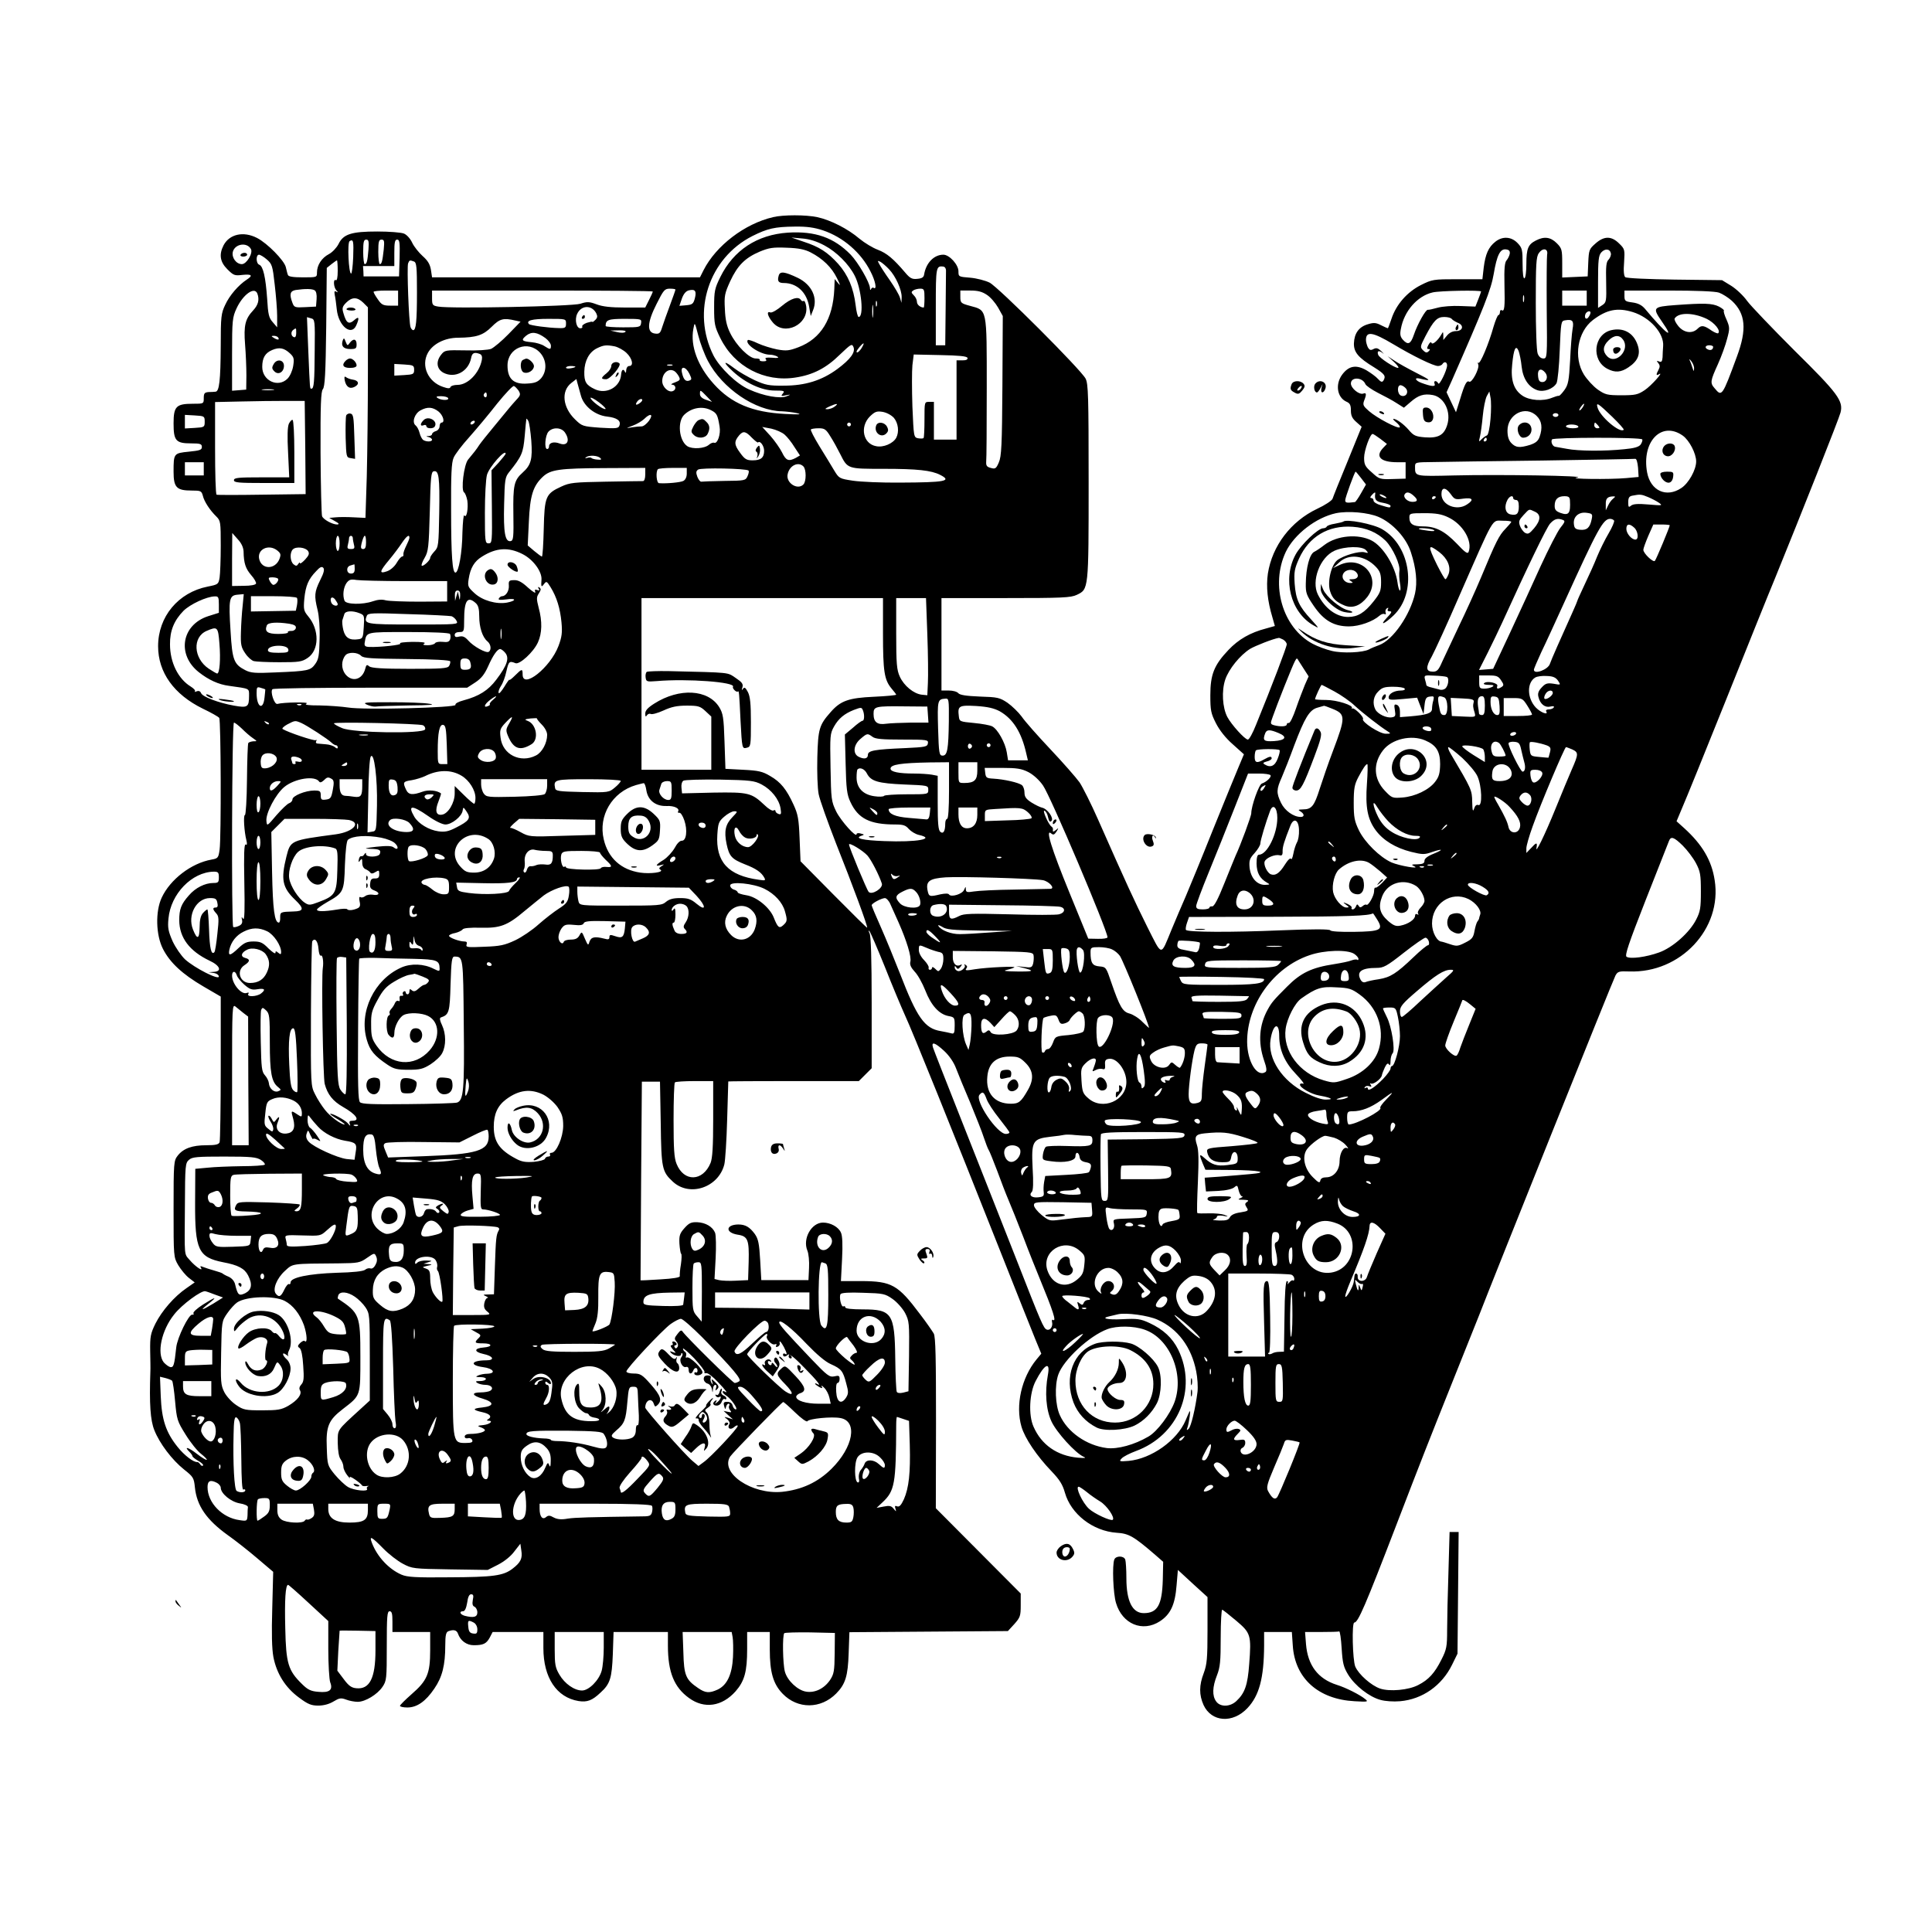<?xml version="1.0" standalone="no"?>
<!DOCTYPE svg PUBLIC "-//W3C//DTD SVG 20010904//EN"
 "http://www.w3.org/TR/2001/REC-SVG-20010904/DTD/svg10.dtd">
<svg version="1.0" xmlns="http://www.w3.org/2000/svg"
 width="1024pt" height="1024pt" viewBox="0 0 1024 1024"
 preserveAspectRatio="xMidYMid meet">

<g transform="translate(0,1024) scale(0.1,-0.1)"
fill="000000" stroke="none">
<path d="M4097 9089 c-150 -35 -302 -151 -368 -281 l-19 -38 -710 0 -710 0 -6
40 c-5 30 -17 49 -44 73 -20 18 -45 49 -55 70 -10 22 -29 43 -44 49 -14 6 -78
11 -141 11 -138 0 -181 -14 -206 -67 -10 -19 -32 -43 -51 -53 -38 -20 -63 -58
-63 -98 0 -25 -1 -25 -75 -25 -52 0 -77 4 -79 13 -3 6 -7 25 -11 41 -8 35 -98
127 -153 155 -72 37 -146 20 -177 -39 -25 -49 -19 -88 20 -127 33 -33 39 -35
80 -30 50 5 57 -3 23 -25 -44 -29 -91 -83 -114 -133 -22 -46 -24 -63 -24 -220
-1 -182 -8 -239 -27 -241 -7 -1 -24 -2 -38 -2 -21 -2 -25 -7 -25 -32 0 -30 0
-30 -58 -30 -88 0 -102 -14 -102 -104 0 -92 12 -106 93 -106 49 0 57 -3 57
-19 0 -16 -11 -19 -69 -25 -80 -8 -81 -9 -81 -106 0 -84 16 -100 96 -100 48 0
52 -2 59 -27 7 -31 38 -78 72 -111 22 -22 23 -29 23 -155 0 -73 -3 -148 -6
-168 -6 -36 -8 -37 -63 -48 -156 -31 -263 -159 -263 -316 0 -139 84 -256 237
-331 44 -21 83 -43 87 -49 9 -12 11 -634 2 -698 -6 -44 -9 -47 -43 -53 -107
-19 -219 -105 -264 -202 -34 -73 -31 -198 7 -272 37 -72 102 -133 215 -199
l91 -53 0 -378 c0 -208 -3 -385 -6 -394 -5 -12 -21 -16 -70 -16 -76 0 -122
-17 -152 -55 -21 -27 -22 -36 -22 -283 0 -254 0 -255 25 -298 14 -23 39 -54
56 -67 l31 -24 -43 -30 c-66 -45 -131 -121 -165 -188 -26 -53 -29 -69 -28
-145 1 -47 2 -96 1 -110 -6 -172 0 -258 21 -310 28 -71 94 -158 158 -209 48
-38 52 -44 57 -94 10 -98 62 -173 175 -254 37 -26 106 -80 154 -121 l86 -73
-5 -194 c-4 -132 -2 -213 6 -257 17 -88 63 -162 135 -215 48 -36 66 -43 103
-43 29 0 58 8 81 22 30 18 39 20 66 10 18 -7 46 -12 62 -12 40 0 104 39 131
79 22 32 23 43 23 217 0 157 2 184 15 184 12 0 15 -13 15 -55 l0 -55 100 0
100 0 0 -97 c0 -124 -16 -161 -99 -233 -33 -29 -61 -57 -61 -61 0 -5 17 -9 39
-9 51 0 97 32 143 100 42 61 58 124 58 230 0 53 4 69 16 74 27 10 44 7 51 -12
13 -38 46 -62 84 -62 51 0 67 8 85 41 l15 29 134 0 135 0 0 -85 c0 -157 70
-262 187 -281 45 -7 72 3 116 45 51 46 60 77 65 203 l4 118 144 0 144 0 0 -72
c0 -141 33 -221 112 -278 81 -59 175 -45 247 36 47 54 61 104 61 223 l0 91 60
0 60 0 0 -93 c0 -120 18 -183 69 -235 79 -81 201 -81 283 2 49 50 62 92 66
213 l4 112 420 3 420 3 34 37 c31 35 34 43 34 100 l0 62 -225 226 -225 226 1
451 c0 341 -2 457 -12 475 -7 12 -39 59 -73 103 -117 156 -150 174 -310 175
l-109 0 6 116 c4 76 2 125 -6 141 -13 30 -55 53 -95 53 -61 0 -109 -85 -83
-148 7 -16 11 -58 9 -93 l-3 -64 -125 0 -125 0 -6 106 c-5 88 -10 112 -28 138
-27 37 -50 51 -88 51 -67 -1 -70 -43 -4 -54 55 -8 62 -27 59 -144 l-3 -97 -65
-3 c-35 -2 -75 0 -89 3 l-24 6 6 111 c3 60 2 121 -3 134 -13 32 -50 54 -95 56
-31 1 -43 -4 -67 -31 -25 -28 -29 -40 -27 -82 2 -28 6 -52 9 -54 4 -3 3 -28
-1 -56 -5 -28 -7 -57 -6 -63 1 -7 -34 -13 -103 -17 -58 -4 -105 -6 -105 -5 0
0 1 238 3 527 l4 526 48 0 48 0 4 -221 c3 -239 7 -256 64 -309 89 -83 242 -31
273 91 5 20 12 127 15 237 3 110 6 201 6 203 0 1 156 2 346 2 l346 0 34 34 34
34 0 347 c0 236 -4 353 -11 368 -6 12 -7 18 -1 12 5 -5 42 -91 82 -190 39 -99
87 -213 106 -255 39 -83 257 -624 499 -1235 87 -220 173 -436 191 -480 l33
-80 -25 -30 c-80 -97 -113 -244 -80 -357 18 -61 80 -154 161 -238 40 -42 57
-68 69 -111 32 -114 148 -204 274 -213 65 -4 90 -18 207 -119 l40 -35 -2 -96
c-4 -133 -28 -176 -101 -176 -60 0 -92 63 -92 185 0 46 -3 90 -6 99 -8 21 -50
21 -58 0 -12 -30 -6 -181 9 -230 33 -112 141 -157 233 -97 56 37 80 87 88 190
l7 82 78 -72 79 -72 0 -175 c0 -151 -3 -182 -20 -228 -25 -65 -25 -115 -1
-169 42 -91 155 -99 233 -16 62 66 87 158 88 331 l0 72 74 0 73 0 5 -72 c11
-174 136 -285 328 -295 70 -4 74 -3 55 12 -27 22 -101 60 -150 75 -100 32
-154 104 -163 216 l-5 64 87 0 c47 0 89 1 94 3 4 1 10 -39 13 -90 5 -79 10
-99 35 -140 36 -58 111 -117 171 -133 25 -7 69 -10 103 -7 119 10 222 83 276
193 l29 59 3 323 3 322 -24 0 -24 0 -6 -212 c-4 -116 -7 -255 -7 -308 0 -87
-3 -103 -30 -156 -36 -72 -68 -107 -123 -135 -51 -27 -151 -36 -202 -19 -47
16 -114 75 -132 117 -14 35 -19 233 -5 233 20 0 59 91 222 515 132 344 178
460 292 745 65 162 132 329 148 370 71 184 710 1778 722 1799 12 22 19 24 73
22 272 -10 494 227 453 484 -16 105 -66 189 -162 276 l-40 36 31 74 c18 41
120 292 227 559 107 267 226 564 266 660 134 329 339 846 345 873 16 62 -14
102 -243 328 -119 119 -233 238 -252 264 -19 27 -57 63 -84 80 l-49 30 -251 3
c-140 2 -255 7 -262 13 -7 6 -10 33 -6 79 4 66 4 70 -26 99 -41 41 -80 41
-126 0 -33 -29 -35 -34 -38 -102 l-3 -72 -67 -3 -68 -3 0 76 c0 71 -2 79 -29
106 -33 33 -67 37 -111 14 -41 -21 -50 -43 -50 -124 0 -38 -4 -73 -10 -76 -6
-4 -10 24 -10 76 0 76 -2 85 -27 111 -33 34 -79 37 -117 7 -37 -29 -53 -66
-62 -137 l-7 -62 -132 0 c-128 0 -134 -1 -194 -31 -73 -37 -131 -103 -156
-179 -9 -27 -18 -50 -19 -50 -2 0 -18 7 -36 16 -27 14 -39 15 -71 5 -47 -14
-71 -48 -73 -101 -1 -47 23 -76 107 -127 57 -36 64 -46 49 -71 -7 -9 -13 -7
-28 9 -10 12 -38 32 -61 46 -54 31 -93 25 -128 -21 -39 -51 -29 -122 21 -145
19 -8 24 -18 24 -47 0 -27 7 -42 29 -61 l28 -25 -74 -182 c-41 -99 -77 -189
-80 -199 -3 -10 -39 -34 -82 -54 -139 -66 -238 -196 -261 -343 -10 -69 -2
-146 24 -232 l13 -46 -46 -13 c-85 -22 -147 -58 -200 -114 -76 -80 -96 -130
-96 -240 0 -80 3 -96 30 -149 19 -37 51 -78 89 -111 l59 -53 -31 -74 c-17 -40
-78 -190 -136 -333 -57 -143 -121 -298 -141 -345 -21 -47 -54 -126 -75 -176
-60 -145 -48 -147 -130 15 -68 137 -108 223 -260 567 -36 82 -81 171 -98 197
-18 25 -87 104 -155 176 -67 71 -136 149 -152 173 -17 23 -51 56 -75 73 -42
28 -53 30 -147 33 -72 3 -105 8 -114 18 -6 8 -29 14 -50 14 l-39 0 0 245 0
245 341 0 c298 0 345 2 376 17 63 30 63 25 63 598 0 457 -2 520 -16 548 -24
47 -462 485 -509 509 -22 11 -68 23 -102 26 -62 5 -63 5 -63 34 0 35 -48 88
-80 88 -50 0 -92 -44 -102 -105 -2 -15 -12 -21 -36 -23 -28 -3 -39 3 -65 34
-62 73 -97 102 -144 120 -27 10 -70 36 -98 59 -62 53 -154 99 -223 114 -62 13
-180 13 -235 0z m265 -70 c107 -36 202 -118 252 -218 26 -50 35 -98 17 -87 -5
4 -12 0 -14 -6 -3 -8 -6 -5 -6 6 -2 30 -62 134 -102 176 -89 91 -188 126 -333
117 -163 -11 -288 -93 -358 -235 -30 -61 -33 -74 -33 -162 0 -88 3 -101 33
-162 74 -151 234 -235 398 -209 93 14 163 50 235 121 58 55 64 60 72 42 13
-28 -15 -66 -85 -118 -83 -61 -171 -88 -283 -88 -79 -1 -98 3 -155 29 -36 17
-85 45 -108 63 -59 45 -63 35 -8 -16 68 -63 154 -102 222 -102 50 0 55 -2 43
-16 -11 -13 -9 -15 17 -9 28 5 28 5 4 -5 -34 -15 -123 1 -200 36 -66 29 -154
114 -188 179 -118 233 -25 517 206 634 80 40 118 49 225 50 64 1 104 -5 149
-20z m8 -80 c64 -34 129 -99 160 -160 36 -69 50 -219 21 -219 -5 0 -12 28 -16
63 -11 90 -40 159 -92 218 -57 63 -101 91 -184 118 l-64 22 57 -5 c39 -3 77
-15 118 -37z m-2498 -63 c-2 -47 -7 -86 -11 -86 -13 0 -21 164 -8 172 20 12
22 1 19 -86z m81 42 c-5 -62 -9 -78 -20 -78 -4 0 -8 29 -8 65 0 53 3 65 16 65
13 0 15 -9 12 -52z m81 0 c-7 -63 -11 -78 -21 -78 -4 0 -8 29 -8 65 0 54 3 65
17 65 15 0 16 -8 12 -52z m84 -45 l-3 -98 -94 0 -94 0 -1 28 -2 27 83 0 83 0
0 70 c0 56 3 70 15 70 13 0 15 -15 13 -97z m-788 47 c12 -22 -23 -80 -48 -80
-30 0 -55 35 -48 65 11 43 75 53 96 15z m2967 -18 c64 -33 112 -80 139 -136
18 -36 20 -44 7 -28 l-19 23 -2 -53 c-7 -159 -71 -263 -189 -308 -50 -19 -65
-21 -114 -12 -30 6 -76 20 -102 32 -26 13 -50 20 -53 18 -20 -21 66 -78 117
-78 13 0 31 -5 39 -10 11 -7 2 -9 -28 -6 -30 2 -40 0 -33 -8 6 -8 2 -11 -14
-11 -13 0 -21 3 -18 8 2 4 -7 7 -22 7 -34 0 -103 69 -135 135 -18 36 -26 71
-28 127 -4 70 -1 83 28 147 39 84 79 124 156 157 51 21 71 24 144 21 63 -2 96
-9 127 -25z m3705 -7 c-2 -11 -10 -27 -17 -35 -10 -11 -13 -45 -11 -130 3
-119 0 -144 -15 -134 -5 3 -9 -2 -9 -10 0 -9 -4 -16 -8 -16 -4 0 -16 -28 -26
-62 -25 -90 -71 -199 -80 -191 -4 4 -4 0 -1 -9 8 -20 -34 -100 -48 -91 -13 8
-24 -12 -48 -92 l-22 -70 -25 53 -25 53 28 62 c170 387 208 482 222 565 17
100 34 135 66 130 16 -2 21 -9 19 -23z m198 -5 c-2 -14 -3 -143 -2 -287 3
-259 2 -263 -18 -263 -13 0 -24 10 -30 26 -6 14 -10 134 -10 267 0 206 2 246
16 265 21 31 51 25 44 -8z m338 7 c2 -9 -4 -24 -12 -33 -13 -12 -15 -36 -13
-121 2 -99 1 -106 -20 -120 l-23 -15 0 137 c0 116 3 141 17 157 20 22 46 20
51 -5z m-7124 -32 c28 -24 31 -34 42 -133 7 -59 13 -134 13 -167 l0 -60 -23
27 c-21 23 -25 41 -30 125 -8 113 -21 172 -42 180 -17 6 -19 53 -1 53 6 0 25
-11 41 -25z m376 -61 c0 -34 -4 -53 -10 -49 -15 9 -12 -38 3 -54 10 -11 9 -12
-1 -7 -9 6 -11 1 -8 -16 3 -12 8 -48 11 -78 9 -88 77 -143 103 -85 17 38 15
50 -6 32 -33 -30 -46 -22 -62 34 -8 26 -5 35 15 55 31 31 59 30 90 0 l25 -25
0 -338 c0 -186 -3 -437 -6 -558 l-7 -220 -62 3 c-34 2 -77 2 -96 0 l-34 -3 30
-17 c22 -12 25 -17 12 -18 -25 0 -73 26 -80 44 -3 8 -7 159 -8 336 -1 256 2
324 12 337 11 12 15 85 18 330 l3 313 25 20 c14 11 27 20 29 20 2 0 4 -25 4
-56z m404 50 c14 -5 16 -29 16 -163 0 -154 -5 -201 -20 -201 -4 0 -11 7 -14
16 -9 23 -20 319 -13 338 7 18 9 18 31 10z m2518 -41 c35 -36 68 -110 67 -148
l-1 -30 -8 27 c-4 15 -29 57 -54 93 -25 35 -50 74 -56 86 -10 18 -9 19 7 11
10 -6 30 -23 45 -39z m302 -11 c0 -12 -1 -105 -2 -207 l-2 -185 -25 0 -25 0 0
204 c0 210 1 218 40 213 9 -1 15 -12 14 -25z m-3346 -101 c8 -5 12 -23 10 -47
l-3 -39 -58 -3 c-54 -3 -58 -1 -67 23 -17 45 -13 63 18 68 49 7 87 7 100 -2z
m1912 4 c0 -3 -13 -40 -29 -83 -16 -42 -34 -94 -41 -115 -10 -33 -15 -38 -38
-35 -45 5 -42 59 8 157 37 74 43 81 70 81 17 0 30 -2 30 -5z m103 -46 c-8 -30
-14 -34 -46 -37 l-36 -3 13 38 c9 25 21 40 37 44 33 8 42 -3 32 -42z m1217 1
c0 -27 -2 -50 -4 -50 -18 0 -36 15 -36 30 0 10 -7 26 -17 35 -14 14 -14 18 -2
26 8 5 24 9 37 9 20 0 22 -5 22 -50z m-3536 24 c12 -32 5 -60 -22 -89 -42 -45
-51 -79 -43 -181 4 -49 7 -123 7 -164 l-1 -75 -37 -3 -38 -3 0 193 c0 182 2
196 24 244 34 73 95 117 110 78z m746 -24 l0 -40 -42 0 c-37 0 -46 5 -65 33
-13 18 -23 36 -23 40 0 4 29 7 65 7 l65 0 0 -40z m1350 35 c0 -3 -9 -24 -20
-45 l-20 -40 -107 0 c-76 0 -120 5 -151 17 -38 14 -50 15 -86 3 -44 -14 -689
-27 -753 -15 -31 5 -33 9 -33 45 l0 40 585 0 c322 0 585 -2 585 -5z m1771 -18
c19 -12 45 -43 59 -67 l25 -45 -2 -370 c-2 -315 -5 -375 -19 -406 -14 -33 -19
-36 -43 -29 -20 5 -25 12 -24 31 2 13 3 191 3 394 0 425 3 409 -89 434 -48 13
-51 16 -51 47 l0 34 54 0 c39 0 62 -6 87 -23z m2619 18 c0 -2 -7 -22 -15 -42
l-15 -38 -78 3 c-44 2 -97 -2 -122 -9 -25 -7 -48 -12 -52 -11 -11 3 -56 -78
-74 -132 -17 -50 -31 -57 -59 -26 -13 15 -16 28 -10 57 17 94 87 174 168 193
35 9 257 13 257 5z m560 -35 l0 -40 -65 0 -65 0 0 40 0 40 65 0 65 0 0 -40z
m701 29 c19 -7 49 -26 68 -43 73 -68 81 -151 27 -296 -78 -212 -80 -214 -118
-168 -25 28 -23 39 17 127 19 42 41 103 49 135 15 55 14 62 -3 102 -11 23 -17
45 -14 47 3 3 -9 13 -26 22 -36 18 -79 19 -231 8 -120 -9 -123 -13 -71 -88 72
-103 20 -64 -90 68 -17 20 -37 30 -67 34 -38 5 -42 8 -42 34 l0 29 234 0 c147
0 246 -4 267 -11z m-1034 -46 c-3 -10 -5 -4 -5 12 0 17 2 24 5 18 2 -7 2 -21
0 -30z m-3430 -25 c-3 -7 -5 -2 -5 12 0 14 2 19 5 13 2 -7 2 -19 0 -25z m-20
-55 c-2 -16 -4 -3 -4 27 0 30 2 43 4 28 2 -16 2 -40 0 -55z m-1467 17 c8 -16
7 -24 -5 -36 -8 -8 -15 -13 -15 -10 0 3 -13 0 -30 -5 -16 -6 -27 -15 -24 -20
3 -5 -2 -9 -10 -9 -21 0 -31 46 -17 76 21 47 77 49 101 4z m5494 6 c91 -28
167 -113 161 -181 -1 -16 -3 -43 -3 -59 -2 -22 -6 -27 -18 -22 -14 5 -15 4 -5
-8 9 -11 10 -20 2 -35 -14 -26 -14 -34 1 -25 32 20 -40 -61 -75 -84 -36 -24
-50 -27 -123 -27 -75 0 -86 3 -125 30 -24 17 -57 53 -74 80 -56 91 -34 226 48
289 73 55 129 67 211 42z m-224 -3 c0 -5 -4 -15 -10 -23 -11 -18 -25 -7 -17
15 6 15 27 21 27 8z m616 -33 c42 -21 75 -62 61 -76 -3 -3 -18 3 -34 13 -41
29 -55 31 -75 11 -28 -28 -72 -23 -102 13 -14 17 -23 35 -20 41 21 33 98 32
170 -2z m-7378 -168 c-1 -166 -4 -202 -17 -202 -9 0 -8 -12 -17 202 l-7 177
21 -6 c21 -5 22 -10 20 -171z m6027 167 c4 -5 18 -14 32 -20 34 -13 27 -44
-11 -44 -17 0 -35 -9 -47 -24 l-19 -23 0 23 c-1 22 -1 23 -11 5 -19 -32 -47
-56 -52 -43 -2 7 -9 2 -16 -11 -9 -17 -9 -22 1 -22 9 0 9 -3 0 -12 -9 -9 -16
-8 -29 5 -17 17 -16 20 11 73 45 86 63 104 101 104 19 0 37 -5 40 -11z m-4963
-8 l27 -6 -64 -66 c-36 -37 -77 -71 -92 -78 -16 -6 -74 -10 -136 -8 -104 2
-110 1 -128 -22 -30 -37 -25 -77 12 -97 61 -31 132 7 146 78 5 28 17 33 46 22
10 -4 14 -14 11 -31 -13 -70 -74 -133 -129 -133 -18 0 -35 -5 -37 -11 -3 -9
-13 -9 -39 0 -80 26 -119 112 -81 181 27 48 90 80 161 80 96 1 132 13 177 58
43 43 62 48 126 33z m268 -16 c0 -22 -4 -25 -37 -24 -56 1 -151 14 -159 21
-18 19 15 28 102 28 94 0 94 0 94 -25z m398 3 c-3 -22 -7 -23 -95 -23 -51 0
-93 3 -93 7 0 33 14 38 102 38 87 0 89 -1 86 -22z m4937 -32 c-4 -23 -10 -97
-13 -166 -6 -108 -10 -129 -30 -157 -13 -18 -26 -32 -30 -31 -4 1 -20 -4 -35
-10 -48 -20 -120 -15 -158 11 -46 31 -63 83 -54 166 8 82 19 106 34 71 5 -14
13 -51 16 -83 7 -64 37 -109 83 -125 35 -12 85 7 102 37 6 12 14 91 17 176 6
146 7 154 27 157 41 7 49 -2 41 -46z m-4583 -169 c77 -146 251 -265 393 -267
22 -1 58 -5 80 -10 28 -7 10 -8 -64 -4 -174 9 -285 56 -377 158 -86 95 -126
203 -109 293 7 38 7 38 26 -35 10 -40 33 -101 51 -135z m-2182 147 c0 -16 -5
-24 -12 -21 -16 5 -18 29 -3 39 15 11 15 11 15 -18z m1745 7 c-6 -6 -25 -6
-45 -1 l-35 8 45 1 c27 1 40 -3 35 -8z m-424 -33 c16 -12 29 -30 29 -40 0 -22
-4 -22 -35 -2 -13 9 -43 18 -66 20 -54 5 -59 11 -30 35 29 23 58 19 102 -13z
m4493 -32 c107 -64 214 -116 238 -116 9 0 20 5 23 10 10 16 25 12 25 -7 -1
-27 -42 -110 -47 -95 -3 6 -9 12 -15 12 -6 0 -8 -7 -4 -15 6 -16 -17 -14 -71
6 -30 11 -39 29 -11 23 68 -16 65 -11 -12 28 -47 24 -101 54 -120 67 l-35 23
34 -31 c18 -17 28 -31 21 -31 -19 0 -99 53 -105 69 -8 21 3 26 23 10 10 -8 7
-4 -6 9 -18 17 -27 20 -42 12 -15 -8 -21 -6 -30 9 -5 11 -10 28 -10 39 0 48
35 43 144 -22z m-5909 34 c8 -13 -5 -13 -25 0 -13 8 -13 10 2 10 9 0 20 -4 23
-10z m3095 -49 c-11 -21 -30 -37 -30 -25 0 8 30 44 37 44 2 0 -1 -9 -7 -19z
m-1707 -31 c35 -39 37 -97 5 -135 -18 -20 -34 -26 -74 -28 -72 -5 -104 25
-104 96 0 94 109 137 173 67z m396 34 c17 -4 45 -19 61 -34 32 -30 40 -70 15
-70 -9 0 -15 -10 -16 -22 0 -13 -3 -17 -6 -10 -8 20 -19 14 -21 -14 -5 -66
-78 -106 -139 -77 -47 22 -57 39 -56 93 1 58 26 104 67 124 35 17 49 19 95 10z
m5821 -2 c0 -14 -11 -21 -26 -15 -21 8 -17 23 6 23 11 0 20 -4 20 -8z m-7542
-36 c20 -19 22 -28 16 -66 -4 -25 -17 -54 -30 -67 -50 -50 -134 -11 -134 62 0
48 15 74 53 90 38 16 63 11 95 -19z m3590 -23 c2 -9 -7 -13 -27 -13 l-31 0 0
-210 0 -210 -60 0 -60 0 0 100 0 100 -25 0 c-25 0 -25 0 -25 -93 0 -52 -2 -96
-5 -99 -3 -3 -16 -3 -29 -1 -23 5 -23 7 -30 168 -3 90 -3 189 0 219 l7 57 140
-3 c101 -2 142 -6 145 -15z m3851 -57 c-1 -17 -2 -16 -9 6 -4 14 -11 32 -15
40 -3 7 1 4 9 -6 9 -11 16 -29 15 -40z m-6784 -6 c0 -23 -4 -25 -52 -28 l-53
-3 0 31 0 31 53 -3 c48 -3 52 -5 52 -28z m1368 23 c-7 -2 -19 -2 -25 0 -7 3
-2 5 12 5 14 0 19 -2 13 -5z m-513 -7 c0 -2 -11 -6 -25 -8 -14 -3 -25 -1 -25
3 0 5 11 9 25 9 14 0 25 -2 25 -4z m604 -37 c13 -27 13 -31 0 -36 -19 -7 -31
4 -39 40 -10 39 19 36 39 -4z m-78 13 c6 -4 16 -16 22 -27 9 -18 7 -21 -21
-32 -18 -6 -24 -12 -14 -12 20 -1 23 -27 3 -34 -23 -9 -56 22 -56 53 0 44 36
72 66 52z m4614 -7 c17 -20 8 -50 -15 -50 -15 0 -21 8 -23 33 -4 35 16 44 38
17z m-953 -61 c3 -8 33 -29 66 -46 34 -17 79 -41 100 -55 l38 -24 35 30 c41
36 71 46 119 37 61 -12 98 -91 75 -160 -17 -53 -48 -69 -117 -64 -50 4 -61 9
-87 40 -28 32 -65 58 -81 58 -4 0 3 -9 16 -19 13 -11 21 -22 18 -26 -10 -9
-122 50 -163 86 -30 26 -34 33 -26 55 14 35 12 44 -4 38 -21 -8 -65 27 -66 53
0 37 62 34 77 -3z m-4158 -61 c15 -56 75 -104 139 -111 52 -6 75 -22 65 -48
-5 -15 -17 -16 -102 -11 -93 7 -96 8 -133 44 -66 64 -75 150 -20 193 l27 21 6
-23 c4 -13 12 -42 18 -65z m-330 26 c11 -19 10 -25 -12 -48 -13 -14 -31 -35
-40 -46 -9 -11 -44 -54 -79 -96 -35 -42 -70 -86 -78 -98 -13 -21 -33 -46 -59
-77 -22 -27 -39 -163 -21 -174 6 -4 13 -23 17 -43 6 -42 -4 -97 -16 -79 -4 7
-8 -34 -10 -90 -1 -106 -20 -213 -37 -213 -16 0 -23 86 -23 333 -1 184 2 250
13 275 7 18 45 68 85 112 39 44 105 123 147 177 43 53 82 94 88 92 6 -2 17
-14 25 -25z m4705 9 c13 -22 -5 -44 -28 -35 -22 9 -22 60 0 55 9 -2 22 -11 28
-20z m-6006 -5 c-16 -2 -40 -2 -55 0 -16 2 -3 4 27 4 30 0 43 -2 28 -4z m2297
-33 l29 -30 -32 11 c-21 7 -32 18 -32 30 0 25 1 24 35 -11z m-1165 4 c0 -8 -5
-12 -10 -9 -6 4 -8 11 -5 16 9 14 15 11 15 -7z m5320 -125 c-4 -48 -12 -85
-19 -87 -6 -2 -19 -11 -28 -20 -15 -16 -16 -15 -9 13 4 17 11 66 15 110 4 44
14 91 21 105 l14 25 6 -32 c4 -17 4 -69 0 -114z m-5525 111 c8 -13 -35 -13
-55 0 -11 7 -7 10 17 10 17 0 35 -4 38 -10z m834 -58 c-12 -5 -79 46 -79 59 0
5 20 -5 44 -23 24 -18 40 -35 35 -36z m184 33 c-22 -17 -30 -11 -13 10 7 8 17
12 22 9 5 -3 1 -12 -9 -19z m-1775 -237 l2 -247 -232 -3 c-128 -2 -236 -2
-240 0 -5 2 -8 113 -8 247 l0 244 138 3 c75 2 182 3 237 3 l100 0 3 -247z
m2806 217 c-10 -8 -28 -14 -39 -14 -15 0 -13 3 10 14 40 18 53 18 29 0z m3964
-5 c-7 -10 -14 -17 -17 -15 -4 4 18 35 25 35 2 0 -1 -9 -8 -20z m157 -49 c36
-35 64 -66 61 -69 -20 -20 -127 71 -139 119 -8 29 3 22 78 -50z m-6221 28 c25
-20 36 -59 16 -59 -5 0 -10 -9 -10 -19 0 -11 -9 -23 -20 -26 -11 -3 -20 -11
-20 -16 0 -5 -8 -10 -17 -10 -17 -1 -17 -2 0 -6 9 -2 17 -9 17 -14 0 -11 -30
-12 -47 -1 -6 4 -15 21 -19 37 -4 17 -14 35 -21 40 -21 16 -6 63 26 80 37 20
64 18 95 -6z m1446 6 c29 -15 34 -24 44 -86 7 -40 -11 -92 -28 -86 -6 3 -19
-2 -28 -10 -23 -21 -88 -25 -115 -8 -45 30 -54 133 -15 168 40 37 97 46 142
22z m968 -40 c23 -28 29 -74 12 -106 -17 -30 -68 -52 -106 -44 -69 12 -88 102
-34 157 27 26 36 30 68 25 22 -4 46 -17 60 -32z m3407 10 c27 -26 32 -63 15
-111 -8 -22 -21 -32 -50 -42 -56 -17 -76 -15 -100 10 -14 15 -20 35 -20 66 0
87 97 136 155 77z m115 5 c0 -5 -7 -10 -15 -10 -8 0 -15 5 -15 10 0 6 7 10 15
10 8 0 15 -4 15 -10z m-7175 -35 c0 -29 -2 -30 -52 -33 l-53 -3 0 36 0 36 53
-3 c50 -3 52 -4 52 -33z m2355 5 c-12 -16 -29 -30 -39 -30 -10 0 -34 -2 -52
-5 -34 -6 -34 -6 5 9 22 8 48 24 60 35 33 33 51 27 26 -9z m-624 -106 c7 -97
-1 -129 -46 -169 -46 -41 -51 -68 -49 -218 2 -125 0 -142 -14 -145 -30 -6 -39
45 -35 195 3 129 5 144 26 170 68 85 75 102 83 191 4 48 8 89 9 92 0 3 5 -2
10 -11 5 -8 12 -56 16 -105z m-301 96 c-3 -5 -11 -10 -16 -10 -6 0 -7 5 -4 10
3 6 11 10 16 10 6 0 7 -4 4 -10z m1995 -10 c0 -5 -4 -10 -10 -10 -5 0 -10 5
-10 10 0 6 5 10 10 10 6 0 10 -4 10 -10z m3960 -5 c10 -12 10 -15 -4 -15 -9 0
-16 7 -16 15 0 8 2 15 4 15 2 0 9 -7 16 -15z m-105 -5 c4 -6 -8 -10 -29 -10
-20 0 -36 5 -36 10 0 6 13 10 29 10 17 0 33 -4 36 -10z m-4206 -44 c13 -11 37
-41 52 -66 l29 -44 -22 -13 c-38 -20 -52 -15 -73 29 -11 22 -39 62 -62 88
l-43 47 48 -9 c26 -6 58 -20 71 -32z m-1165 12 c29 -42 14 -74 -27 -59 -31 12
-57 5 -57 -15 0 -8 -4 -14 -10 -14 -16 0 -11 72 7 92 23 25 68 23 87 -4z
m1407 -21 c15 -23 38 -65 52 -93 40 -80 38 -79 231 -79 178 0 252 -8 299 -32
65 -33 26 -40 -213 -41 -96 -1 -208 4 -249 10 -72 11 -74 12 -100 55 -14 24
-49 81 -78 128 -28 46 -49 86 -45 89 3 3 21 6 41 6 31 0 39 -5 62 -43z m4518
4 c35 -25 71 -95 71 -137 0 -44 -40 -116 -79 -141 -79 -53 -163 -14 -181 83
-30 164 77 274 189 195z m-4934 -11 c16 -16 31 -28 33 -25 11 11 32 -19 32
-44 0 -37 -17 -51 -61 -51 -32 0 -42 6 -67 41 -31 42 -32 59 -4 92 21 24 34
22 67 -13z m3331 -6 l35 -27 -21 -22 c-42 -45 -13 -75 76 -75 l44 0 0 -43 0
-44 -69 -2 c-67 -2 -71 -1 -110 35 -36 31 -41 42 -41 78 0 38 32 126 45 126 4
0 22 -12 41 -26z m564 -4 c0 -5 -5 -10 -11 -10 -5 0 -7 5 -4 10 3 6 8 10 11
10 2 0 4 -4 4 -10z m824 1 c3 -4 -1 -16 -8 -27 -10 -13 -33 -20 -87 -25 -103
-11 -245 -10 -304 2 -27 5 -55 10 -62 11 -14 2 -25 26 -17 39 7 11 471 12 478
0z m-6024 -76 c0 -3 -17 -24 -37 -47 l-38 -41 2 -194 c2 -186 1 -193 -17 -193
-19 0 -20 8 -20 163 0 89 5 179 11 200 11 41 99 141 99 112z m502 -23 c8 -8 4
-10 -16 -8 -14 1 -29 5 -32 9 -3 3 -13 3 -22 0 -12 -3 -13 -2 -5 4 17 12 61 9
75 -5z m5500 -51 l3 -49 -65 -6 c-88 -8 -320 -5 -260 3 62 9 -412 17 -652 11
-212 -5 -208 -6 -208 46 0 24 1 24 98 25 53 1 313 5 577 8 264 4 485 8 492 9
7 1 12 -17 15 -47z m-7602 -6 l0 -35 -50 0 -50 0 0 35 0 35 50 0 50 0 0 -35z
m3178 13 c16 -16 16 -80 0 -96 -32 -32 -95 10 -83 56 10 45 56 67 83 40z
m-838 -43 c0 -21 -5 -35 -12 -35 -7 0 -96 -1 -198 -3 -167 -3 -190 -5 -235
-26 -83 -38 -89 -53 -93 -223 -2 -82 -6 -148 -10 -148 -4 1 -22 14 -41 30
l-34 29 6 125 c6 139 22 190 74 239 41 38 86 45 331 46 l212 1 0 -35z m220 5
c0 -18 -7 -33 -18 -39 -15 -8 -89 -15 -129 -12 -14 1 -18 62 -6 74 3 4 39 7
80 7 l73 0 0 -30z m327 16 c4 -3 1 -17 -5 -30 -10 -23 -15 -24 -123 -25 -61
-1 -117 -3 -122 -4 -6 -1 -15 11 -21 26 -8 22 -7 30 4 38 16 11 256 6 267 -5z
m-1639 -223 c-3 -172 -4 -183 -25 -205 -13 -14 -23 -29 -23 -35 0 -13 -38 -48
-45 -41 -3 3 4 22 16 42 19 33 22 55 27 246 4 181 7 210 21 212 27 6 32 -31
29 -219z m4886 183 l26 -34 -26 -46 c-14 -25 -29 -46 -32 -47 -46 -6 -52 -4
-52 10 0 14 50 151 55 151 2 0 14 -15 29 -34z m476 -86 c19 -27 24 -29 65 -23
51 7 59 -6 20 -31 -54 -36 -135 -3 -135 55 0 38 22 38 50 -1z m-401 3 c-5 -31
4 -42 41 -48 22 -4 40 -11 40 -16 0 -12 -5 -11 -51 3 -22 6 -39 17 -39 25 0 7
-5 13 -11 13 -8 0 -8 5 1 15 14 16 21 19 19 8z m203 -10 c25 -22 23 -33 -6
-33 -26 0 -51 24 -41 40 9 15 26 12 47 -7z m-152 -3 c8 -5 11 -10 5 -10 -5 0
-17 5 -25 10 -8 5 -10 10 -5 10 6 0 17 -5 25 -10z m1396 -5 c19 -8 44 -21 57
-30 21 -15 17 -15 -55 -9 -56 5 -82 3 -93 -6 -13 -11 -15 -8 -15 18 0 24 5 32
23 35 40 8 47 7 83 -8z m-1126 1 c0 -3 -4 -8 -10 -11 -5 -3 -10 -1 -10 4 0 6
5 11 10 11 6 0 10 -2 10 -4z m410 -6 c0 -5 7 -10 15 -10 10 0 15 -10 15 -34 0
-40 -11 -50 -46 -42 -26 7 -33 41 -14 77 11 20 30 26 30 9z m301 -12 c4 -69
-6 -82 -49 -67 -25 9 -32 17 -32 38 0 35 17 51 52 51 22 0 28 -5 29 -22z m229
9 c-9 -7 -21 -23 -27 -37 l-12 -25 0 32 c-1 31 9 41 39 42 13 0 13 -1 0 -12z
m-415 -69 c33 -15 32 -45 -4 -88 -25 -29 -32 -33 -48 -24 -10 6 -22 23 -27 37
-8 23 -5 31 19 57 33 35 27 33 60 18z m-828 -28 c74 -32 147 -111 171 -187 28
-85 35 -159 22 -218 -26 -115 -117 -247 -190 -274 -19 -7 -44 -17 -54 -23 -32
-17 -140 -22 -197 -8 -30 7 -76 24 -102 38 -159 85 -225 311 -142 487 45 93
160 182 266 205 65 13 170 4 226 -20z m1129 -13 c-9 -44 -25 -58 -60 -55 -25
2 -32 8 -34 30 -5 39 26 66 67 60 31 -4 33 -7 27 -35z m-760 11 c77 -36 130
-125 108 -183 -5 -13 -19 -3 -63 44 -65 67 -112 91 -180 91 -52 0 -71 13 -71
47 0 22 3 23 80 23 61 0 91 -5 126 -22z m608 -14 c13 -5 10 -12 -14 -42 -16
-21 -62 -111 -104 -202 -41 -91 -114 -250 -163 -355 l-89 -190 -37 -3 -38 -3
46 91 c25 50 59 121 76 158 137 301 236 506 255 527 23 25 40 30 68 19z m271
-3 c3 -5 -10 -36 -29 -68 -19 -32 -46 -87 -61 -123 -14 -36 -44 -102 -66 -148
-21 -45 -39 -84 -39 -87 0 -2 -11 -28 -24 -57 -65 -144 -114 -255 -121 -276
-9 -31 -85 -59 -85 -32 0 6 18 47 39 93 22 45 76 163 121 262 178 392 207 445
244 445 8 0 17 -4 21 -9z m-545 -7 c0 -3 -14 -19 -31 -37 -34 -35 -50 -67
-129 -257 -29 -69 -82 -186 -118 -260 -35 -74 -75 -159 -88 -187 -19 -44 -27
-53 -49 -53 -38 0 -40 22 -6 81 16 30 82 173 145 319 191 435 171 400 231 400
25 0 45 -2 45 -6z m652 -31 c20 -18 25 -63 6 -63 -20 0 -48 32 -48 57 0 27 16
30 42 6z m188 13 c0 -9 -72 -182 -79 -189 -9 -9 -61 40 -61 59 0 7 12 40 26
73 l27 61 43 0 c24 0 44 -2 44 -4z m-1251 -25 c10 -6 -1 -8 -30 -4 -24 3 -46
7 -48 9 -10 9 65 3 78 -5z m-6308 -114 c1 -63 11 -91 40 -125 17 -19 28 -39
26 -45 -2 -7 -28 -12 -65 -12 l-62 -1 0 141 1 140 29 -33 c20 -21 30 -44 31
-65z m509 43 c0 -22 -4 -40 -10 -40 -5 0 -10 18 -10 40 0 22 5 40 10 40 6 0
10 -18 10 -40z m70 28 c0 -7 3 -23 6 -35 5 -19 2 -23 -16 -23 -18 0 -21 4 -16
23 3 12 6 28 6 35 0 6 5 12 10 12 6 0 10 -6 10 -12z m70 -23 c0 -25 -4 -35
-15 -35 -12 0 -14 7 -9 28 13 53 24 57 24 7z m230 25 c0 -6 -8 -25 -17 -43 -9
-18 -16 -38 -15 -44 2 -7 -1 -13 -7 -13 -5 0 -18 -15 -29 -34 -11 -19 -33 -38
-51 -44 -43 -15 -40 -1 12 61 24 29 54 69 67 89 25 37 40 48 40 28z m-700 -68
c18 -15 20 -21 11 -45 -22 -56 -93 -57 -107 -1 -13 52 50 83 96 46z m163 -3
c8 -13 4 -23 -16 -45 -15 -16 -27 -24 -27 -19 0 6 -4 4 -9 -4 -8 -12 -12 -12
-25 -2 -19 16 -21 62 -4 79 17 17 68 11 81 -9z m5995 -5 c44 -34 63 -78 50
-116 -6 -15 -13 -28 -17 -28 -4 0 -23 34 -44 75 -51 104 -50 115 11 69z
m-4860 -10 c57 -28 105 -93 102 -136 -3 -38 -1 -43 13 -24 13 17 15 16 35 -16
33 -53 51 -113 58 -187 5 -54 2 -77 -16 -125 -43 -114 -190 -231 -190 -151 0
32 -4 31 -40 -5 -17 -17 -30 -27 -30 -23 0 4 -12 -12 -27 -37 -15 -24 -28 -39
-30 -33 -3 7 3 23 12 37 10 14 23 49 29 78 12 53 16 56 48 43 22 -9 96 59 119
110 22 48 24 111 4 184 -12 47 -12 56 1 76 12 18 12 25 3 31 -8 5 -9 3 -4 -6
6 -10 4 -12 -8 -7 -12 4 -14 2 -10 -11 4 -9 -13 1 -38 23 -32 30 -53 41 -74
40 -27 0 -30 -4 -28 -29 2 -28 -16 -56 -36 -56 -5 0 -13 -5 -17 -12 -5 -8 6
-9 40 -5 53 8 55 -7 3 -17 -56 -10 -130 11 -172 50 -35 32 -37 37 -31 75 9 59
30 94 71 119 75 47 139 51 213 14z m-888 -79 c0 -18 -5 -25 -20 -25 -25 0 -27
37 -2 43 9 3 18 5 20 6 1 0 2 -10 2 -24z m-183 -60 c-31 -63 -32 -83 -14 -157
8 -32 13 -94 11 -155 -2 -86 -5 -107 -23 -132 -25 -35 -37 -38 -212 -45 -106
-5 -130 -3 -159 12 -60 31 -69 52 -78 207 -11 171 -7 189 37 193 l33 3 -6 -63
c-4 -35 -8 -97 -9 -139 -2 -66 1 -80 23 -112 13 -20 34 -38 45 -41 11 -3 72
-6 136 -6 104 0 119 2 150 23 61 41 63 149 2 221 -23 28 -25 36 -20 93 7 68
21 103 63 146 19 21 29 26 37 18 8 -8 4 -27 -16 -66z m-224 8 c8 -7 -11 -33
-24 -33 -5 0 -13 9 -19 20 -9 17 -8 20 13 20 13 0 27 -3 30 -7z m675 -13 l222
0 0 -54 0 -54 -147 -1 c-82 0 -161 3 -178 7 -20 6 -43 4 -69 -5 -55 -19 -142
-17 -150 3 -11 28 -6 69 10 93 14 19 23 22 53 17 20 -3 136 -6 259 -6z m291
-77 c-2 -28 -2 -28 -7 -3 l-5 25 -8 -25 -7 -25 -1 28 c-1 18 4 27 14 27 10 0
15 -9 14 -27z m-1279 -47 l0 -44 -57 -18 c-141 -46 -167 -204 -49 -297 52 -41
105 -65 159 -72 113 -16 107 -12 107 -53 0 -60 -8 -65 -80 -52 -83 15 -167 47
-174 66 -4 10 -12 14 -23 10 -10 -4 -14 -4 -10 0 4 4 -6 15 -22 25 -67 41
-110 128 -110 224 -1 72 22 127 72 178 36 35 122 75 165 76 19 1 22 -4 22 -43z
m414 35 c3 -5 3 -22 0 -39 l-6 -29 -119 -2 -119 -2 0 41 0 40 119 0 c66 0 122
-4 125 -9z m216 -33 c0 -15 -28 -8 -34 8 -10 25 4 37 20 17 7 -10 14 -21 14
-25z m2890 -155 c0 -202 7 -246 45 -292 14 -16 25 -31 25 -33 0 -3 -53 -8
-118 -11 -134 -6 -177 -21 -230 -82 -60 -68 -66 -88 -70 -239 -2 -78 1 -164 7
-195 6 -31 48 -148 92 -261 88 -221 170 -443 165 -447 -1 -2 -81 77 -178 175
l-175 177 -5 121 c-4 104 -9 129 -32 179 -37 81 -68 120 -124 152 -40 24 -62
29 -142 33 l-95 5 -5 145 c-4 129 -8 149 -28 182 -59 95 -212 103 -344 19 -35
-22 -48 -37 -48 -53 0 -17 3 -19 9 -9 5 7 14 10 20 7 6 -4 36 4 67 18 43 20
73 26 124 26 61 0 71 -3 99 -29 l31 -29 0 -141 0 -141 -185 0 -185 0 0 455 0
455 640 0 640 0 0 -187z m235 -5 c4 -106 5 -222 3 -258 l-3 -65 -30 3 c-42 5
-94 47 -116 96 -16 35 -19 67 -19 229 l0 187 79 0 79 0 7 -192z m-2393 165
c13 -12 18 -30 18 -70 0 -58 17 -110 43 -132 19 -15 23 -46 7 -56 -14 -8 -81
29 -108 60 -18 20 -29 25 -48 21 -17 -5 -24 -2 -24 9 0 9 9 15 25 15 24 0 25
3 25 63 0 105 18 130 62 90z m-617 -53 c26 -10 27 -13 23 -73 -3 -56 -6 -62
-27 -65 -47 -7 -70 6 -81 47 -5 21 -8 46 -5 55 3 9 7 23 10 31 5 17 42 20 80
5z m488 -16 c9 -3 22 -14 27 -25 10 -19 5 -19 -230 -19 -254 0 -263 2 -246 46
6 15 28 16 219 9 116 -3 220 -9 230 -11z m-860 -40 c28 -5 37 -11 35 -23 -2
-9 -13 -16 -25 -15 -12 0 -20 -3 -17 -8 3 -4 -20 -8 -51 -8 -57 0 -74 12 -61
45 6 16 53 19 119 9z m1124 -76 c-2 -13 -4 -3 -4 22 0 25 2 35 4 23 2 -13 2
-33 0 -45z m-1494 -30 c7 -82 1 -158 -12 -158 -3 0 -24 12 -45 26 -81 55 -87
167 -11 200 58 25 61 22 68 -68z m1222 52 c3 -6 4 -18 1 -28 -5 -14 -14 -17
-40 -14 -18 2 -37 -1 -40 -7 -4 -6 -22 -11 -39 -11 -23 0 -28 3 -18 9 10 6
-12 9 -63 9 -42 -1 -72 -4 -65 -9 12 -7 -107 -20 -164 -18 -22 1 -27 6 -24 23
10 58 1 56 232 56 133 0 216 -4 220 -10z m4416 -30 c10 -6 19 -17 19 -25 0
-14 -78 -219 -163 -427 -17 -43 -36 -78 -43 -78 -16 0 -88 80 -109 120 -26 50
-31 138 -11 198 19 56 78 129 132 163 27 16 123 54 152 58 2 1 12 -4 23 -9z
m-5273 -52 c3 -15 -5 -18 -52 -18 -42 0 -56 4 -56 14 0 29 103 32 108 4z
m1146 -14 c28 -28 17 -67 -44 -147 -42 -56 -91 -87 -173 -109 -27 -7 -46 -17
-43 -24 6 -15 -486 -28 -569 -14 -33 5 -100 10 -150 11 -63 0 -84 3 -70 10 20
9 -123 7 -155 -2 -16 -4 -39 65 -26 78 4 5 238 8 520 8 l512 0 43 28 c32 21
49 43 68 85 25 57 49 92 64 92 4 0 15 -7 23 -16z m-760 -20 c13 -13 53 -15
242 -17 141 -1 229 -6 230 -12 2 -5 -1 -17 -6 -25 -8 -13 -42 -15 -208 -15
-145 0 -203 4 -215 13 -12 11 -16 9 -21 -12 -15 -59 -70 -74 -106 -29 -22 29
-22 72 1 100 15 18 64 17 83 -3z m579 -36 c8 -29 1 -38 -29 -38 -20 0 -24 5
-24 30 0 25 4 30 24 30 16 0 26 -7 29 -22z m4423 -42 l20 -31 -20 -45 c-10
-25 -32 -81 -47 -125 -15 -44 -32 -79 -38 -77 -6 1 -11 -2 -11 -8 0 -11 -33
-13 -67 -4 -20 6 -21 8 -8 43 21 61 106 275 118 296 10 19 11 19 21 1 6 -10
20 -32 32 -50z m752 -34 c15 -5 8 -52 -10 -63 -7 -5 -20 -7 -28 -4 -8 2 -27 7
-42 11 -16 3 -28 9 -28 13 0 3 -3 16 -7 29 -6 23 -4 24 48 21 30 -1 60 -4 67
-7z m288 -18 c15 -22 15 -27 3 -35 -20 -13 -29 -11 -23 5 6 16 -55 29 -70 15
-6 -5 4 -9 25 -9 25 0 30 -3 19 -10 -8 -5 -27 -10 -42 -10 -25 0 -28 3 -28 35
l0 35 50 0 c42 0 52 -4 66 -26z m302 -2 c15 -23 15 -23 -24 -16 -33 5 -43 2
-63 -20 -17 -18 -22 -32 -17 -50 9 -38 35 -58 63 -51 16 4 22 2 18 -5 -3 -5
-15 -10 -26 -10 -11 0 -17 -4 -14 -10 14 -23 -29 -7 -55 20 -47 50 -48 132 -3
159 10 6 38 10 62 8 33 -1 47 -8 59 -25z m-1185 -57 c35 -19 84 -53 108 -76
41 -38 132 -109 175 -136 17 -11 16 -12 -11 -12 -32 -1 -130 63 -121 78 7 10
-48 63 -57 56 -4 -3 -5 -2 -2 2 11 14 -79 43 -136 43 -32 0 -59 2 -59 4 0 9
31 76 35 76 2 0 33 -16 68 -35z m-5667 11 c0 0 -1 -20 -4 -43 -7 -71 -42 -52
-42 23 0 32 2 35 23 28 12 -3 22 -7 23 -8z m6039 4 c4 -6 -5 -10 -20 -10 -35
0 -65 -17 -65 -37 0 -13 10 -14 75 -8 l76 7 17 -44 17 -43 5 45 c4 38 9 46 29
48 21 3 23 1 18 -20 -4 -12 -7 -33 -7 -44 0 -24 -25 -33 -117 -41 l-53 -4 0
29 c0 18 -6 32 -16 36 -14 5 -16 1 -11 -28 5 -30 3 -35 -16 -38 -28 -5 -74 17
-87 41 -17 33 -11 71 15 96 20 21 34 25 79 25 30 0 58 -4 61 -10z m785 -23 c0
-14 -35 -39 -44 -30 -3 3 -1 14 5 24 11 21 39 26 39 6z m-5617 -36 c-12 -10
-20 -21 -17 -24 3 -2 -2 -7 -11 -10 -24 -10 -18 10 11 32 33 26 47 27 17 2z
m5041 13 c22 -8 23 -94 2 -94 -19 0 -22 6 -31 58 -7 43 -2 48 29 36z m216 -44
c0 -38 -4 -50 -15 -50 -8 0 -15 3 -16 8 0 4 -2 21 -5 37 -5 38 1 55 21 55 11
0 15 -12 15 -50z m78 -2 c2 -38 0 -48 -12 -48 -20 0 -36 31 -36 70 0 27 3 31
23 28 19 -3 22 -10 25 -50z m-2919 -81 c-2 -149 -8 -182 -33 -182 -18 0 -20
11 -24 144 -4 149 -3 155 38 158 19 2 20 -3 19 -120z m2782 103 c-5 -20 -4
-30 5 -58 6 -23 5 -23 -57 -20 l-64 3 -3 48 -3 48 63 -3 c50 -2 62 -6 59 -18z
m284 -20 c14 -22 25 -43 25 -47 0 -5 -34 -8 -75 -8 l-75 0 0 48 0 47 50 0 c47
0 51 -2 75 -40z m-6498 4 c-3 -3 -12 -4 -19 -1 -8 3 -5 6 6 6 11 1 17 -2 13
-5z m3321 -51 l3 -43 -93 0 c-51 -1 -110 -3 -131 -6 -47 -7 -67 8 -67 52 0 40
7 42 170 40 l115 -1 3 -42z m381 17 c70 -40 115 -111 140 -222 l9 -38 -53 0
-52 0 -7 43 c-8 50 -48 122 -77 137 -11 6 -54 14 -97 18 -75 7 -77 8 -80 35
-7 56 0 60 92 55 62 -4 95 -12 125 -28z m1761 14 c73 -29 73 -44 5 -224 -24
-63 -55 -153 -70 -200 -29 -92 -43 -110 -89 -110 -26 -1 -28 -2 -13 -11 21
-13 22 -29 1 -29 -38 0 -84 33 -104 74 -26 54 -25 72 4 137 13 30 43 106 66
169 55 145 80 187 122 199 18 5 34 10 35 10 2 1 21 -6 43 -15z m-2486 -10 c9
-23 7 -54 -2 -54 -5 0 -28 -16 -51 -37 l-43 -36 4 -156 c3 -132 7 -163 25
-201 41 -89 103 -120 238 -120 42 0 55 -4 72 -24 12 -13 35 -27 52 -31 95 -21
-10 -40 -182 -33 -114 4 -160 15 -122 28 18 6 17 7 -3 12 -12 4 -22 2 -22 -3
0 -23 -83 70 -108 120 -26 54 -27 64 -30 233 -3 169 -3 179 19 218 24 42 54
67 104 87 40 15 42 15 49 -3z m-1875 -68 c-18 -31 -19 -37 -6 -68 29 -68 64
-80 125 -42 39 25 25 106 -21 123 -19 7 -17 9 15 13 21 2 36 2 34 0 -2 -1 9
-16 25 -32 17 -17 29 -39 29 -55 0 -43 -27 -93 -59 -109 -83 -43 -178 5 -188
95 -5 39 -2 48 25 77 39 41 46 41 21 -2z m-1274 -4 c-3 -3 -11 0 -18 7 -9 10
-8 11 6 5 10 -3 15 -9 12 -12z m172 6 c31 -14 141 -85 161 -105 7 -7 18 -13
23 -13 5 0 9 -5 9 -11 0 -8 -5 -8 -15 1 -8 7 -30 14 -47 15 -18 2 -39 3 -46 4
-7 1 -10 6 -6 13 4 6 3 8 -3 5 -8 -5 -146 41 -175 59 -5 3 6 14 24 24 42 22
42 22 75 8z m-315 -30 c18 -18 44 -41 58 -50 24 -17 24 -17 3 -17 -12 -1 -24
-5 -27 -9 -3 -5 -6 -93 -7 -195 -1 -103 -6 -187 -11 -187 -9 0 -4 -87 8 -134
5 -20 3 -27 -4 -22 -8 4 -10 -54 -7 -201 3 -145 1 -203 -6 -193 -9 12 -10 11
-6 -6 3 -16 -2 -25 -18 -32 -13 -6 -26 -8 -29 -5 -10 11 -7 1083 4 1083 5 0
24 -15 42 -32z m960 18 c9 -5 14 -14 11 -22 -9 -24 -382 -19 -440 7 -24 10
-43 21 -43 25 0 9 450 -1 472 -10z m126 -104 l3 -102 -26 0 c-24 0 -25 2 -25
68 0 99 9 144 29 140 13 -3 16 -21 19 -106z m5216 89 c3 -4 3 -11 0 -14 -8 -7
-44 4 -44 14 0 12 37 12 44 0z m-808 -26 c49 -20 39 -39 -24 -43 -54 -3 -61 3
-46 42 8 20 25 20 70 1z m1259 -5 c-3 -5 -13 -10 -21 -10 -8 0 -12 5 -9 10 3
6 13 10 21 10 8 0 12 -4 9 -10z m-6087 -7 c-10 -2 -28 -2 -40 0 -13 2 -5 4 17
4 22 1 32 -1 23 -4z m2676 -8 c15 -12 52 -15 159 -15 133 0 138 -1 135 -20 -3
-18 -13 -20 -118 -25 -165 -7 -200 -13 -200 -36 0 -21 -21 -25 -51 -9 -30 17
-25 63 12 94 35 30 37 30 63 11z m2929 -19 c59 -25 80 -58 80 -126 -1 -48 -6
-67 -26 -93 -32 -43 -107 -79 -174 -84 -53 -4 -56 -3 -93 36 -60 63 -64 145
-9 215 46 59 149 83 222 52z m392 -14 c9 -6 35 -56 35 -67 0 -3 -15 -5 -34 -5
-30 0 -35 4 -41 31 -9 38 14 60 40 41z m118 -37 c5 -22 12 -51 16 -65 8 -27 4
-50 -9 -50 -11 0 -81 141 -74 152 3 5 18 8 32 6 23 -2 28 -10 35 -43z m136 24
c19 -8 22 -14 16 -37 -4 -15 -7 -27 -8 -28 -1 0 -23 1 -49 4 -44 4 -46 5 -50
38 -2 19 -2 37 1 40 6 5 54 -4 90 -17z m-3047 -4 c0 -5 -5 -11 -11 -13 -6 -2
-11 4 -11 13 0 9 5 15 11 13 6 -2 11 -8 11 -13z m98 5 c0 -5 -4 -10 -10 -10
-5 0 -10 5 -10 10 0 6 5 10 10 10 6 0 10 -4 10 -10z m2612 -22 c4 -7 8 -25 8
-40 l0 -27 -60 37 c-32 20 -59 41 -60 46 0 13 102 -2 112 -16z m-112 -45 c34
-32 71 -75 81 -98 23 -51 27 -160 5 -152 -10 4 -18 -3 -23 -19 -6 -19 -9 -11
-10 36 -1 63 -3 67 -113 253 -12 20 -18 37 -13 37 5 0 38 -26 73 -57z m583 45
c34 -16 34 -24 -2 -106 -16 -37 -55 -130 -86 -207 -58 -143 -110 -248 -101
-207 5 29 -1 28 -30 -4 l-24 -25 0 25 c0 13 15 66 34 118 42 118 169 418 176
418 4 0 18 -6 33 -12z m-5713 -13 c6 -8 10 -22 8 -32 -4 -23 -56 -29 -82 -10
-15 11 -17 17 -7 35 14 26 62 30 81 7z m4162 9 c3 -3 -1 -23 -10 -45 -15 -40
-39 -50 -70 -30 -10 6 -7 10 12 15 14 3 26 11 26 16 0 13 -10 12 -40 -5 -38
-22 -50 -18 -50 13 0 16 3 32 7 35 8 8 117 9 125 1z m-5318 -36 c13 -22 -16
-55 -54 -60 -21 -2 -26 2 -28 25 -2 16 2 35 9 43 16 19 59 14 73 -8z m534
-258 c-3 -133 -3 -135 -26 -138 l-24 -4 4 194 c1 106 7 200 13 208 18 27 36
-115 33 -260z m-414 254 c23 -9 20 -27 -4 -21 -11 3 -18 1 -14 -4 3 -5 0 -9
-5 -9 -6 0 -11 2 -11 4 0 2 -3 11 -6 20 -6 17 11 21 40 10z m256 -34 c0 -5 -8
-10 -17 -10 -15 0 -16 2 -3 10 19 12 20 12 20 0z m3190 -140 c0 -93 -4 -150
-10 -150 -5 0 -10 -11 -10 -24 0 -41 -10 -58 -26 -45 -11 9 -14 45 -14 154 l0
143 -31 6 c-17 3 -60 6 -94 6 -81 0 -125 9 -125 26 0 22 55 30 208 33 l102 1
0 -150z m150 105 c0 -50 -16 -65 -69 -65 -31 0 -31 0 -31 55 l0 55 50 0 50 0
0 -45z m2065 -69 c-9 -124 3 -187 46 -246 40 -54 105 -94 188 -115 61 -15 71
-15 111 -1 59 20 63 13 6 -10 -30 -12 -46 -25 -46 -36 0 -14 -9 -18 -37 -19
-32 0 -35 -2 -18 -10 38 -18 -78 2 -120 20 -62 28 -140 105 -172 169 -24 50
-28 69 -28 147 0 75 4 97 24 135 25 47 40 70 48 70 3 0 2 -47 -2 -104z m762
74 c17 -35 -7 -60 -59 -60 -38 0 -44 8 -38 50 6 47 75 54 97 10z m-3412 -20
c21 -41 59 -52 198 -58 125 -5 127 -5 127 -28 0 -24 -1 -24 -114 -24 -63 0
-117 -4 -120 -8 -3 -5 -27 -6 -53 -2 -60 9 -93 45 -93 99 0 21 2 40 5 43 13
13 38 2 50 -22z m855 8 c27 -14 58 -42 78 -71 39 -54 342 -769 342 -805 0 -5
-23 -9 -51 -8 l-51 1 -99 242 c-97 237 -129 342 -98 316 12 -10 17 -8 29 10
12 20 12 21 -3 8 -16 -12 -18 -12 -16 5 0 4 -3 10 -8 13 -16 11 -50 89 -37 84
7 -2 16 -18 19 -35 5 -22 10 -27 18 -19 14 14 -21 64 -49 70 -10 2 -35 14 -56
27 -30 19 -38 31 -38 53 0 16 -6 33 -13 39 -16 14 -96 32 -152 35 -36 2 -40 5
-43 30 l-3 27 93 0 c77 0 102 -4 138 -22z m-3003 -20 c40 -24 73 -76 73 -117
0 -17 -3 -31 -7 -31 -4 0 -29 21 -55 47 l-48 47 0 -40 c0 -49 -35 -108 -68
-112 -31 -5 -38 21 -18 70 9 23 15 42 13 43 -21 16 -67 20 -97 9 -55 -20 -75
-17 -88 11 -18 39 -16 43 31 50 23 4 54 14 69 21 69 35 139 36 195 2z m5727
17 c7 -18 -30 -58 -47 -52 -7 2 -13 18 -15 35 -3 29 -1 32 26 32 18 0 32 -6
36 -15z m-1440 -14 c6 -9 -20 -35 -46 -44 -16 -6 -56 -120 -56 -157 1 -13 -57
-170 -83 -225 -5 -11 -31 -76 -59 -145 -34 -86 -55 -125 -65 -124 -8 1 -15 -2
-15 -7 0 -5 -16 -9 -35 -9 -27 0 -35 4 -35 18 0 9 30 89 66 177 36 88 98 242
137 342 l72 183 57 0 c31 0 59 -4 62 -9z m-5042 -34 c4 -6 12 -4 23 6 19 19
24 20 44 8 11 -7 12 -20 5 -57 -8 -43 -12 -49 -37 -52 -23 -3 -27 0 -27 22 0
23 -4 26 -35 26 -46 0 -115 -28 -115 -47 0 -8 -8 -17 -17 -20 -10 -3 -40 -32
-68 -64 -50 -59 -50 -59 -53 -30 -4 41 49 142 95 180 55 45 163 62 185 28z
m228 -21 c0 -54 -7 -64 -43 -59 -18 3 -39 5 -47 5 -21 1 -30 18 -30 56 l0 32
60 0 60 0 0 -34z m187 -7 c2 -28 -1 -38 -14 -43 -21 -8 -33 10 -33 52 0 29 3
33 21 30 17 -2 23 -11 26 -39z m793 7 c0 -18 -6 -39 -13 -45 -8 -6 -73 -12
-161 -14 -139 -3 -148 -2 -162 17 -8 11 -14 33 -14 48 l0 28 175 0 175 0 0
-34z m390 25 c0 -5 -14 -21 -31 -35 -31 -26 -33 -27 -172 -24 -128 3 -142 5
-145 21 -9 45 -2 47 178 47 95 0 170 -4 170 -9z m747 -19 c51 -27 92 -78 100
-126 5 -31 3 -35 -11 -30 -9 3 -16 10 -16 16 0 5 -5 6 -11 2 -6 -3 -27 9 -47
29 -69 65 -85 69 -271 66 l-166 -4 -3 29 c-2 16 2 33 10 38 7 5 94 7 193 6
163 -3 184 -6 222 -26z m-2567 -7 c-26 -28 -40 -32 -40 -12 0 19 21 37 44 37
18 0 18 -1 -4 -25z m2090 -25 c0 -42 -3 -50 -18 -50 -25 0 -54 33 -47 54 3 9
7 23 10 31 2 8 16 15 30 15 23 0 25 -3 25 -50z m-134 0 c9 -53 50 -84 107 -82
41 2 71 -13 61 -29 -3 -5 0 -8 7 -7 6 2 18 -16 26 -40 18 -52 11 -110 -14
-108 -10 0 -25 -15 -37 -38 -12 -21 -38 -50 -58 -63 -43 -26 -49 -37 -15 -28
20 5 20 5 3 -6 -14 -9 -15 -13 -5 -19 20 -13 -54 -23 -108 -15 -101 15 -170
77 -193 176 -30 125 44 251 171 288 19 5 37 10 41 10 4 1 11 -17 14 -39z
m3272 10 c-7 -11 -15 -15 -17 -9 -2 6 3 15 10 20 20 12 21 11 7 -11z m1412
-35 c14 -17 4 -55 -14 -55 -7 0 -21 9 -31 20 -15 16 -15 22 -5 35 16 19 34 19
50 0z m-5822 -11 c-9 -9 -21 -13 -27 -10 -20 13 -11 26 16 26 25 0 26 -1 11
-16z m-908 -33 c0 -22 -4 -43 -10 -46 -6 -4 -10 12 -10 39 0 25 5 46 10 46 6
0 10 -18 10 -39z m6621 -18 c45 -48 62 -81 55 -108 -9 -37 -54 -35 -61 3 -6
26 -18 53 -56 120 -11 18 -19 35 -19 38 0 10 57 -26 81 -53z m-643 -76 c45
-47 101 -77 144 -77 23 0 29 -3 21 -11 -17 -17 -98 0 -147 32 -31 19 -53 44
-71 78 -31 62 -34 102 -4 51 12 -19 37 -52 57 -73z m-588 18 c0 -86 -54 -195
-97 -195 -9 0 -13 -15 -13 -47 1 -49 17 -79 55 -101 18 -10 17 -11 -11 -12
-42 0 -75 37 -81 92 -3 37 0 48 27 77 16 18 30 41 30 50 0 16 29 113 52 174
15 39 38 17 38 -38z m-4501 10 c38 -27 76 -45 92 -45 33 0 86 42 91 73 3 21 4
21 22 -6 23 -34 13 -48 -58 -84 -39 -20 -59 -24 -93 -19 -50 7 -105 40 -127
77 -37 63 -13 64 73 4z m2381 15 c0 -15 -5 -12 -26 11 -19 22 -19 22 4 10 12
-6 22 -16 22 -21z m278 -2 c-2 -22 -8 -32 -18 -31 -8 1 -50 4 -93 8 -73 6
-107 21 -107 46 0 5 49 9 111 9 l110 0 -3 -32z m252 -7 c0 -45 -20 -71 -55
-71 -29 0 -45 26 -45 74 l0 36 50 0 50 0 0 -39z m268 14 c15 -13 23 -27 19
-32 -5 -4 -62 -10 -128 -11 l-119 -4 0 31 c0 29 1 30 53 33 137 9 146 8 175
-17z m-1566 -26 c-37 -38 -45 -74 -31 -142 14 -66 27 -80 97 -108 60 -23 88
-43 103 -71 8 -15 5 -16 -28 -11 -164 22 -230 95 -221 239 4 60 7 70 36 95 18
16 42 29 53 29 20 0 19 -2 -9 -31z m-2033 -15 c68 -14 24 -63 -69 -76 -241
-32 -240 -32 -262 -118 -30 -121 -22 -164 46 -229 49 -47 47 -61 -9 -62 -69
-2 -70 -3 -70 -32 1 -15 -3 -27 -7 -27 -23 0 -32 69 -36 268 l-4 212 35 35 35
35 155 0 c85 0 169 -3 186 -6z m321 -16 c30 -32 25 -48 -14 -48 -69 0 -118 35
-89 63 16 16 83 6 103 -15z m985 -23 l0 -40 -175 -5 c-173 -6 -176 -5 -220 19
-25 14 -49 24 -55 23 -5 -1 3 9 18 23 l29 25 201 -2 202 -3 0 -40z m3730 -15
c1 -25 -4 -54 -11 -65 -6 -11 -15 -38 -19 -60 -4 -22 -10 -34 -12 -27 -3 7
-17 -5 -33 -31 -28 -45 -50 -60 -74 -51 -19 7 -40 50 -33 68 8 20 55 39 79 33
12 -4 17 2 16 22 0 24 8 50 41 134 18 46 45 32 46 -23z m-4988 8 c-3 -7 -5 -2
-5 12 0 14 2 19 5 13 2 -7 2 -19 0 -25z m1843 16 c0 -9 -7 -14 -17 -12 -25 5
-28 28 -4 28 12 0 21 -6 21 -16z m3930 2 c0 -2 -8 -10 -17 -17 -16 -13 -17
-12 -4 4 13 16 21 21 21 13z m-3721 -65 c21 -12 61 -4 61 12 0 6 3 8 6 4 12
-11 -30 -67 -51 -67 -31 0 -63 27 -70 60 -9 42 5 59 22 27 7 -15 22 -31 32
-36z m-1362 -7 c28 -17 43 -70 31 -105 -16 -47 -54 -74 -105 -74 -38 0 -49 5
-74 33 -85 95 38 217 148 146z m-1207 -19 c0 -19 -4 -35 -10 -35 -5 0 -10 16
-10 35 0 19 5 35 10 35 6 0 10 -16 10 -35z m641 25 c30 -6 63 -19 73 -30 22
-21 15 -40 -8 -21 -10 8 -35 9 -92 3 -61 -7 -69 -10 -33 -11 51 -1 60 -6 52
-27 -7 -18 -73 -19 -73 -1 0 9 -2 9 -9 -1 -4 -8 -12 -12 -17 -10 -5 1 -10 -6
-12 -17 -3 -16 -1 -17 7 -5 9 12 11 9 11 -13 0 -17 7 -30 18 -34 9 -4 20 -11
24 -17 5 -8 14 -7 28 2 18 11 20 10 20 -11 0 -18 -5 -23 -22 -23 -18 1 -24 -5
-26 -26 -3 -22 2 -30 23 -38 32 -12 25 -29 -10 -22 -14 2 -32 -1 -40 -8 -8 -6
-19 -9 -24 -5 -7 4 -9 -4 -5 -23 5 -22 2 -31 -13 -37 -23 -10 -47 -12 -53 -4
-3 4 -27 3 -55 -2 -68 -11 -105 -11 -105 0 0 5 24 22 53 39 88 50 91 55 95
197 3 76 9 128 16 134 26 21 98 26 177 11z m6898 -42 c24 -24 55 -65 70 -93
23 -44 26 -61 26 -150 0 -87 -3 -106 -25 -149 -35 -69 -124 -148 -196 -174
-69 -25 -153 -36 -173 -23 -10 7 10 68 102 302 64 162 119 302 123 312 10 26
26 21 73 -25z m-1858 5 c13 -16 12 -17 -3 -4 -10 7 -18 15 -18 17 0 8 8 3 21
-13z m-2463 -58 c20 -23 61 -102 76 -148 8 -24 -53 -63 -70 -44 -10 11 -104
237 -104 251 0 13 75 -33 98 -59z m-2821 38 c12 -5 14 -26 11 -114 -3 -124
-11 -137 -99 -170 -45 -17 -52 -18 -73 -4 -35 23 -76 87 -83 129 -7 42 17 114
47 141 34 31 139 40 197 18z m478 -3 c9 -10 15 -26 12 -33 -6 -15 -85 -39 -99
-31 -10 6 -11 68 -1 77 14 15 70 6 88 -13z m638 -10 c32 0 37 -3 37 -24 0 -42
-9 -53 -40 -48 -16 2 -38 1 -47 -3 -10 -5 -24 -7 -31 -6 -8 1 -16 -7 -19 -18
-3 -12 -9 -18 -14 -15 -5 3 -6 11 -2 17 4 6 6 26 4 43 -3 38 23 68 53 60 12
-3 38 -6 59 -6z m287 -9 c0 -5 14 -22 30 -38 37 -34 37 -41 5 -38 -14 2 -28
-1 -31 -7 -7 -12 -184 -8 -184 5 0 4 -4 6 -9 3 -12 -8 -23 41 -16 65 6 17 17
19 106 19 54 0 99 -4 99 -9z m-823 -28 c4 -12 -40 -11 -49 2 -4 5 -5 12 -2 17
6 9 47 -6 51 -19z m5363 23 c0 -2 -8 -10 -17 -17 -16 -13 -17 -12 -4 4 13 16
21 21 21 13z m-4140 -25 c0 -12 -20 -25 -27 -18 -7 7 6 27 18 27 5 0 9 -4 9
-9z m1727 3 c-3 -3 -12 -4 -19 -1 -8 3 -5 6 6 6 11 1 17 -2 13 -5z m1773 -10
c0 -8 -4 -12 -10 -9 -5 3 -10 10 -10 16 0 5 5 9 10 9 6 0 10 -7 10 -16z m176
-17 c12 -7 38 -27 59 -45 l37 -33 -27 -29 c-16 -16 -31 -27 -35 -25 -4 3 -7
-6 -7 -19 0 -24 -32 -80 -41 -71 -3 2 -12 0 -19 -7 -11 -9 -16 -9 -22 1 -6 10
-10 9 -14 -3 -4 -9 -11 -16 -17 -16 -6 0 -9 4 -6 9 3 4 -7 13 -22 20 -25 11
-26 10 -8 -4 18 -13 18 -15 2 -15 -24 0 -62 44 -70 81 -8 40 8 101 31 121 51
45 117 59 159 35z m-5876 -97 c0 -60 -4 -100 -10 -100 -6 0 -10 40 -10 100 0
60 4 100 10 100 6 0 10 -40 10 -100z m6213 83 c-7 -2 -19 -2 -25 0 -7 3 -2 5
12 5 14 0 19 -2 13 -5z m-46 -9 c-3 -3 -12 -4 -19 -1 -8 3 -5 6 6 6 11 1 17
-2 13 -5z m-6387 -54 c0 -26 -3 -30 -29 -30 -44 0 -95 -25 -130 -66 -41 -46
-51 -73 -51 -132 1 -92 54 -163 161 -214 56 -26 67 -57 22 -59 l-28 -2 28 -4
c15 -2 27 -11 27 -19 0 -20 -128 45 -179 91 -21 20 -50 62 -66 96 -23 53 -27
71 -22 121 12 130 124 246 240 248 23 0 27 -4 27 -30z m3599 7 c14 4 14 3 1
-6 -21 -15 -27 -14 -35 7 -5 13 -3 14 6 5 6 -6 19 -9 28 -6z m768 -22 c33 -6
67 -44 41 -46 -7 0 -92 -2 -190 -4 -97 -1 -194 -6 -217 -10 -36 -6 -41 -4 -42
12 0 16 -1 15 -9 -3 -9 -23 -69 -41 -80 -25 -3 6 -20 6 -45 1 -59 -14 -62 -13
-69 22 -9 48 11 62 97 68 79 5 462 -6 514 -15z m-3169 9 c18 -5 22 -13 22 -45
0 -36 -2 -39 -29 -39 -17 0 -42 11 -59 25 -17 14 -35 25 -40 25 -6 0 -14 5
-17 10 -13 21 71 37 123 24z m375 -24 c-17 -16 -33 -35 -35 -42 -6 -16 -129
-22 -213 -11 -53 7 -60 11 -63 32 l-4 23 139 -3 c134 -3 183 3 183 22 0 5 6 9
13 9 6 0 -2 -13 -20 -30z m1047 10 c-20 -13 -40 -13 -40 0 0 6 12 10 28 10 21
0 24 -2 12 -10z m3726 -26 c22 -15 44 -55 44 -79 0 -8 -9 -24 -20 -35 -12 -12
-18 -26 -14 -32 4 -7 3 -8 -4 -4 -7 4 -12 1 -12 -8 0 -19 -36 -44 -77 -52 -24
-5 -37 0 -66 25 -45 40 -53 75 -31 131 28 71 114 96 180 54z m-3454 -15 c54
-27 95 -72 108 -118 14 -49 13 -55 -9 -75 -21 -19 -29 -12 -50 41 -21 53 -91
110 -145 118 -25 4 -46 11 -46 15 0 5 -9 12 -20 15 -11 3 -20 13 -20 22 0 23
124 11 182 -18z m3806 11 c33 -20 40 -34 22 -45 -11 -7 -100 42 -100 56 0 16
44 10 78 -11z m-4843 -47 c-5 -33 -14 -44 -53 -69 -25 -16 -73 -53 -107 -83
-33 -30 -89 -68 -125 -85 -56 -26 -79 -31 -164 -34 -88 -4 -98 -3 -93 12 4 11
1 16 -12 16 -26 0 -81 20 -81 30 0 5 15 12 33 15 17 4 35 13 39 19 5 7 38 10
94 9 105 -3 143 11 235 89 35 29 81 66 101 82 42 31 118 58 132 46 4 -4 5 -26
1 -47z m676 0 c52 -56 53 -86 2 -44 -31 26 -46 31 -89 31 -37 0 -57 -6 -74
-20 -22 -19 -37 -20 -240 -20 -217 0 -218 0 -224 23 -3 12 -6 35 -6 50 l0 28
296 -3 295 -3 40 -42z m1163 21 c19 -18 30 -59 21 -73 -12 -20 -83 -13 -105
11 -28 30 -25 43 13 62 40 20 52 20 71 0z m1768 -6 c40 -32 24 -88 -26 -88
-41 0 -54 27 -36 74 10 28 36 34 62 14z m103 -34 c33 -22 31 -34 -5 -34 -25 0
-30 4 -30 25 0 29 3 30 35 9z m1058 1 c40 -20 71 -61 62 -83 -3 -9 -6 -19 -6
-22 -1 -3 -4 -9 -9 -15 -4 -5 -11 -28 -15 -50 -6 -34 -13 -43 -49 -61 -39 -20
-46 -20 -82 -8 -21 7 -40 13 -42 13 -25 0 -52 49 -52 96 0 106 102 174 193
130z m-6631 -20 c4 -17 1 -25 -8 -25 -18 0 -18 -9 2 -31 14 -15 15 -30 6 -109
-5 -50 -12 -94 -16 -97 -16 -17 -25 21 -28 119 -2 60 -6 108 -9 108 -3 0 -14
-9 -23 -19 -12 -13 -18 -37 -18 -76 -1 -63 -13 -68 -35 -12 -31 77 18 167 90
167 29 0 35 -4 39 -25z m3567 -7 c8 -18 28 -62 44 -98 42 -95 69 -182 62 -207
-4 -16 3 -31 23 -53 16 -16 41 -61 56 -99 31 -80 73 -126 122 -136 33 -6 34
-8 34 -51 0 -38 -3 -45 -17 -41 -10 3 -36 8 -57 12 -86 14 -126 72 -216 305
-29 74 -74 184 -101 245 -27 60 -49 113 -49 117 0 10 51 37 70 38 8 0 22 -15
29 -32z m-1081 -10 c17 -17 15 -59 -4 -87 -12 -17 -13 -26 -5 -34 18 -18 13
-27 -18 -27 -18 0 -32 7 -36 18 -13 28 -14 42 -4 42 5 0 9 19 9 43 0 31 -3 38
-10 27 -5 -8 -10 -10 -10 -4 0 17 22 34 45 34 12 0 26 -5 33 -12z m1378 -2
c14 -37 -28 -66 -70 -50 -22 8 -21 51 2 57 35 9 63 7 68 -7z m602 -2 c31 -6
28 -32 -5 -40 -15 -4 -133 -4 -263 0 -201 5 -242 4 -266 -9 -45 -23 -54 -19
-54 23 l0 37 283 -3 c155 -1 292 -5 305 -8z m-3428 -9 c-13 -15 -5 -39 11 -30
5 4 9 1 9 -4 0 -6 -9 -11 -20 -11 -16 0 -20 7 -20 30 0 21 5 30 16 30 13 0 14
-3 4 -15z m1795 -10 c27 -26 31 -57 15 -101 -22 -57 -83 -72 -125 -30 -32 32
-40 68 -23 102 26 55 93 70 133 29z m875 -19 c0 -9 -40 -13 -46 -5 -3 5 6 9
20 9 14 0 26 -2 26 -4z m2440 -31 c33 -54 18 -62 -125 -64 -70 -1 -121 2 -124
8 -4 7 -93 7 -266 0 -256 -11 -488 -10 -499 2 -3 3 -1 20 5 37 l11 32 461 1
c384 1 491 5 514 18 1 1 11 -15 23 -34z m-3988 -45 c-5 -47 -14 -55 -51 -42
-26 9 -31 8 -31 -5 0 -12 -6 -14 -27 -8 -52 13 -70 9 -79 -17 -6 -21 -8 -20
-24 17 -16 39 -17 39 -29 17 -9 -16 -21 -22 -46 -22 -18 0 -35 -5 -37 -12 -7
-19 -28 1 -28 25 0 13 7 33 16 46 15 20 23 23 65 19 35 -4 49 -1 53 9 4 10 30
13 113 11 l108 -3 -3 -35z m112 4 c25 -24 19 -42 -16 -57 -18 -8 -37 -16 -42
-18 -16 -7 -29 61 -15 77 15 19 54 18 73 -2z m1768 -16 l173 -2 -115 -8 c-63
-5 -136 -9 -162 -9 -46 -1 -100 20 -114 43 -5 7 4 5 19 -4 22 -15 53 -18 199
-20z m-3776 -4 c35 -17 74 -75 74 -110 0 -13 -3 -14 -15 -4 -12 10 -15 10 -15
0 0 -8 -16 3 -37 23 -30 31 -43 37 -79 37 -35 0 -49 -6 -80 -35 -44 -42 -56
-44 -48 -7 9 40 36 75 75 94 43 22 81 23 125 2z m3545 -31 c34 -36 28 -36 -23
-1 -16 11 -28 24 -28 29 0 18 16 9 51 -28z m-2971 -27 c0 -43 -11 -63 -28 -52
-14 8 -1 96 14 96 10 0 14 -13 14 -44z m80 22 c0 -13 3 -33 6 -45 5 -19 2 -23
-16 -23 -20 0 -22 4 -16 31 3 17 6 38 6 45 0 8 5 14 10 14 6 0 10 -10 10 -22z
m151 -41 c10 -3 19 -11 19 -19 0 -9 -3 -9 -8 -2 -4 6 -19 10 -34 8 -23 -2 -28
1 -28 19 0 18 2 19 10 7 8 -12 10 -8 11 15 2 29 2 29 6 4 2 -16 12 -29 24 -32z
m-313 14 c4 -29 -13 -50 -29 -34 -13 13 -1 65 15 60 6 -2 13 -14 14 -26z
m5665 9 c3 -11 1 -20 -5 -20 -5 0 -40 -28 -76 -63 -91 -87 -123 -107 -184
-117 -29 -4 -61 -11 -70 -15 -11 -4 -20 0 -27 13 -22 42 5 62 85 62 37 0 54 9
144 80 56 44 108 80 115 80 7 0 15 -9 18 -20z m-5885 -39 c2 -23 7 -39 13 -36
9 6 15 -33 10 -65 -8 -49 1 -581 10 -615 15 -56 43 -91 97 -122 69 -39 93 -73
51 -73 -16 0 -20 -4 -15 -17 5 -13 2 -12 -11 4 -16 18 -93 59 -93 48 0 -2 19
-15 43 -29 23 -14 38 -26 33 -26 -19 0 -77 43 -104 78 -16 20 -40 57 -52 82
-23 45 -23 48 -22 423 1 207 4 382 7 388 14 21 30 1 33 -40z m4671 33 c2 -2 0
-15 -3 -29 -5 -18 -12 -25 -24 -21 -9 2 -34 7 -54 11 -27 4 -38 11 -38 24 0
10 3 20 6 24 6 5 105 -2 113 -9z m151 -19 c-14 -17 -80 -20 -80 -4 0 8 12 10
35 6 19 -3 35 -2 35 4 0 5 5 9 11 9 8 0 8 -5 -1 -15z m-1598 -9 c18 -8 45 -17
61 -21 23 -4 27 -10 27 -38 0 -18 -6 -41 -13 -51 -13 -17 -14 -17 -30 -1 -9 9
-17 12 -17 6 0 -6 -5 -11 -11 -11 -6 0 -9 5 -7 11 2 7 -9 24 -24 40 -16 16
-28 38 -28 53 0 30 0 30 42 12z m1875 7 c-20 -2 -52 -2 -70 0 -17 2 0 4 38 4
39 0 53 -2 32 -4z m-5379 -40 c22 -31 24 -60 6 -98 -17 -37 -46 -55 -89 -55
-54 0 -74 65 -30 94 31 20 32 32 4 39 -26 7 -21 28 10 43 28 15 80 2 99 -23z
m4262 -14 c0 -46 -17 -96 -29 -83 -10 10 -22 120 -15 127 3 3 14 3 25 0 15 -4
19 -14 19 -44z m70 36 c14 -17 1 -120 -15 -120 -10 0 -24 104 -17 125 5 14 17
12 32 -5z m154 3 c14 -6 33 -22 42 -35 20 -32 152 -357 154 -381 0 -1 -16 13
-35 32 -19 20 -50 39 -68 44 -37 9 -53 37 -97 165 -27 80 -28 82 -63 85 -37 3
-47 18 -47 75 0 25 3 27 45 27 24 0 55 -5 69 -12z m-314 -58 c0 -45 -4 -62
-15 -67 -22 -8 -23 -6 -31 65 l-7 62 27 0 c25 0 26 -2 26 -60z m-102 27 c2
-10 1 -30 -2 -43 -6 -22 -10 -24 -49 -19 l-42 5 39 -10 c63 -16 55 -20 -35
-19 -63 1 -76 3 -51 9 18 4 35 10 38 13 8 7 -144 0 -208 -10 -46 -8 -55 -7
-47 3 7 9 6 14 -3 20 -7 4 -10 4 -6 -1 11 -11 -20 -38 -37 -31 -8 3 -15 11
-15 18 0 10 2 10 9 0 6 -10 11 -9 22 4 8 10 9 15 2 11 -23 -14 -43 4 -43 39
l0 34 212 -2 c197 -3 213 -4 216 -21z m1700 7 c12 -8 22 -20 22 -26 0 -6 -3
-9 -6 -5 -3 3 -17 2 -30 -3 -14 -6 -55 -14 -92 -20 -119 -18 -178 -46 -251
-120 -71 -71 -81 -83 -102 -121 -45 -81 -52 -172 -20 -267 15 -42 16 -59 8
-64 -45 -29 -96 55 -97 159 -1 199 139 395 330 460 80 28 203 31 238 7z
m-5340 -381 c1 -235 -1 -363 -8 -363 -5 0 -17 11 -26 25 -14 22 -17 70 -20
356 -2 182 -1 335 2 341 3 5 16 8 27 6 l22 -3 3 -362z m355 355 c123 -3 136
-8 137 -51 0 -16 -2 -16 -31 -2 -52 27 -120 30 -172 7 -144 -64 -226 -236
-183 -383 16 -57 41 -86 111 -133 33 -22 51 -26 110 -26 61 0 77 4 117 29 26
17 54 43 62 60 21 40 20 102 -1 147 -12 25 -14 38 -7 41 44 15 48 26 52 177 4
126 7 146 21 146 46 -1 46 0 49 -357 4 -350 -1 -406 -36 -417 -9 -3 -126 -7
-259 -8 -188 -2 -245 0 -255 10 -10 10 -12 92 -10 384 1 204 4 374 6 377 2 3
42 5 88 4 45 -2 136 -4 201 -5z m4121 -4 c30 -30 20 -44 -31 -44 -62 0 -79 10
-64 39 14 26 72 29 95 5z m476 -8 c0 -3 -7 -12 -16 -20 -13 -13 -46 -16 -204
-16 -183 0 -188 1 -183 20 5 19 14 20 204 20 110 0 199 -2 199 -4z m-4185 -16
c3 -5 -1 -10 -9 -10 -9 0 -16 5 -16 10 0 6 4 10 9 10 6 0 13 -4 16 -10z m4543
-63 c3 -23 0 -27 -21 -27 -21 0 -23 4 -19 31 6 38 36 36 40 -4z m516 -9 c-27
-24 -88 -80 -137 -125 -48 -46 -92 -83 -97 -83 -6 0 -10 13 -10 30 0 25 14 42
90 107 100 86 143 113 179 113 21 0 19 -4 -25 -42z m-6409 13 c3 -11 21 -33
40 -50 29 -25 40 -29 70 -24 38 6 45 -2 18 -23 -23 -17 -77 -19 -67 -2 5 7 2
9 -9 5 -28 -10 -77 48 -77 92 0 26 17 27 25 2z m5790 -6 c0 -13 -8 -21 -22
-23 -17 -3 -23 2 -23 16 0 10 3 22 7 26 13 13 38 1 38 -19z m-4805 -1 c33 -13
38 -19 29 -30 -6 -8 -16 -14 -21 -14 -5 0 -18 -9 -30 -20 -16 -15 -25 -17 -35
-9 -10 9 -13 8 -13 -5 0 -9 -4 -16 -10 -16 -5 0 -10 5 -10 11 0 5 -5 7 -10 4
-6 -4 -8 -11 -4 -16 3 -5 0 -8 -8 -7 -8 2 -12 -4 -10 -16 2 -11 -1 -15 -7 -11
-6 3 -14 -2 -18 -12 -4 -10 -13 -24 -20 -31 -7 -8 -11 -17 -8 -22 3 -5 1 -10
-4 -12 -15 -5 -16 -84 -2 -102 19 -23 31 -20 31 9 0 34 25 82 49 95 28 15 97
12 130 -5 61 -31 65 -117 8 -182 -81 -92 -207 -81 -281 24 -25 36 -29 51 -29
110 -1 60 3 77 34 133 28 52 46 72 88 97 29 18 65 34 80 36 14 2 27 5 28 6 2
0 21 -6 43 -15z m4460 -14 c0 -24 -49 -30 -234 -30 -183 0 -196 1 -206 19 -5
11 -10 21 -10 23 0 2 101 2 225 0 130 -2 225 -7 225 -12z m-1661 -75 c45 -49
51 -65 23 -65 -24 0 -56 36 -70 78 -15 44 -2 40 47 -13z m2167 -6 c93 -67 133
-179 103 -286 -19 -71 -86 -134 -172 -162 -64 -22 -69 -22 -121 -7 -130 38
-218 157 -202 273 8 57 49 137 83 161 78 55 105 64 184 59 69 -3 82 -7 125
-38z m-1965 -15 c9 -11 10 -20 2 -32 -12 -20 -29 -17 -25 4 2 8 -4 14 -13 14
-16 0 -20 12 -8 23 11 12 30 8 44 -9z m1378 6 c2 0 -2 -7 -9 -15 -10 -12 -40
-15 -151 -15 -77 0 -139 2 -139 4 0 2 -2 10 -5 18 -4 10 24 13 147 11 84 -2
155 -3 157 -3z m-1279 -10 c0 -5 -4 -10 -10 -10 -5 0 -10 5 -10 10 0 6 5 10
10 10 6 0 10 -4 10 -10z m130 -9 c0 -11 -5 -23 -11 -27 -15 -9 -33 12 -26 30
9 23 37 20 37 -3z m90 9 c0 -5 -4 -10 -10 -10 -5 0 -10 5 -10 10 0 6 5 10 10
10 6 0 10 -4 10 -10z m138 -8 c2 -7 -2 -10 -12 -6 -9 3 -16 11 -16 16 0 13 23
5 28 -10z m78 -9 c-10 -10 -19 5 -10 18 6 11 8 11 12 0 2 -7 1 -15 -2 -18z
m2017 -17 l28 -23 -34 -84 c-19 -46 -40 -101 -47 -121 -6 -21 -15 -40 -20 -43
-12 -8 -60 35 -60 54 0 10 20 67 45 127 25 59 45 110 45 111 0 8 18 0 43 -21z
m-6503 -45 l25 -19 1 -341 2 -341 -44 0 -44 0 0 375 c0 356 1 374 18 360 9 -7
28 -23 42 -34z m140 -156 c0 -159 9 -209 43 -236 18 -15 18 -16 1 -23 -21 -8
-47 14 -49 43 -1 11 -10 30 -21 42 -17 19 -19 39 -22 176 -2 85 -1 162 2 170
6 14 9 14 26 -2 18 -17 20 -31 20 -170z m5979 135 c6 -28 11 -74 11 -102 0
-53 -28 -158 -42 -158 -4 0 -8 -6 -8 -14 0 -7 -18 -32 -39 -54 -45 -46 -81
-69 -81 -52 0 6 -5 8 -12 4 -7 -4 -8 -3 -4 4 4 6 14 8 23 5 12 -5 14 -3 8 7
-5 8 -4 11 1 7 12 -7 54 24 58 43 1 8 9 28 16 43 10 20 16 24 22 15 5 -8 8 -2
8 18 0 16 5 35 11 41 15 15 -5 143 -31 193 -11 22 -20 42 -20 45 0 3 15 5 34
5 33 0 35 -2 45 -50z m-2029 10 c23 -23 26 -59 8 -82 -19 -23 -126 -30 -137
-9 -7 12 -12 13 -23 3 -20 -16 -28 -6 -28 35 0 39 19 44 50 11 l20 -22 38 42
c20 23 40 42 45 42 4 0 16 -9 27 -20z m358 8 c13 -13 16 -76 4 -95 -4 -7 -40
-15 -78 -19 -69 -6 -71 -7 -83 -40 -7 -19 -18 -34 -26 -34 -7 0 -15 -5 -17
-12 -2 -6 -8 -9 -14 -6 -9 6 -3 173 7 183 3 2 20 8 37 11 28 6 33 3 42 -20 8
-22 14 -26 33 -20 12 3 24 11 26 17 5 14 40 47 49 47 4 0 13 -5 20 -12z m842
-10 c0 -16 -11 -18 -100 -18 -55 0 -100 2 -100 4 0 2 -3 11 -6 19 -5 13 10 15
100 14 94 -2 106 -4 106 -19z m-1431 -55 c-1 -38 -5 -81 -9 -98 l-7 -30 -13
30 c-20 46 -26 145 -9 156 32 20 39 10 38 -58z m748 41 c15 -39 -51 -173 -74
-150 -14 13 -16 135 -3 151 17 20 69 19 77 -1z m-399 -31 c-2 -31 -7 -39 -25
-41 -20 -3 -23 1 -23 31 0 34 9 44 38 46 9 1 12 -10 10 -36z m1282 -64 c0 -74
29 -139 88 -201 31 -32 48 -56 39 -52 -10 3 -17 1 -17 -5 0 -16 59 -50 100
-57 19 -3 44 -9 55 -13 15 -6 11 -8 -16 -9 -23 -1 -62 12 -109 36 -124 62
-202 181 -186 282 13 83 46 97 46 19z m-5206 -125 c4 -92 4 -169 1 -172 -3 -3
-13 1 -21 10 -12 12 -17 45 -21 135 -6 130 1 193 21 193 10 0 15 -40 20 -166z
m4994 144 c-3 -9 -27 -13 -73 -13 -46 0 -70 4 -72 13 -4 9 15 12 72 12 57 0
76 -3 73 -12z m-507 -71 c-8 -8 -11 -3 -11 19 1 25 2 27 11 11 8 -14 8 -22 0
-30z m-1057 -27 c27 -25 51 -60 63 -92 11 -29 45 -112 76 -184 30 -73 63 -156
72 -185 10 -30 21 -58 25 -64 4 -5 24 -55 45 -110 20 -55 47 -125 60 -155 13
-30 49 -120 80 -200 30 -80 69 -176 85 -215 71 -172 91 -233 71 -221 -5 4 -7
-2 -5 -11 6 -24 -11 -47 -28 -40 -17 6 -28 32 -163 377 -150 380 -155 394
-298 755 -74 187 -138 350 -142 363 -10 33 10 27 59 -18z m1396 33 c0 -5 -7
-55 -15 -113 -8 -58 -15 -124 -15 -147 0 -37 -3 -43 -24 -49 -35 -9 -46 2 -46
46 0 48 18 182 31 233 9 32 14 37 39 37 17 0 30 -3 30 -7z m-151 -9 c26 -6 31
-11 31 -36 0 -25 -12 -61 -26 -77 -2 -2 -13 4 -24 14 -20 18 -21 18 -34 0 -19
-27 -79 -13 -95 22 -11 24 -10 29 11 44 13 10 39 22 58 27 47 13 43 13 79 6z
m321 -48 l0 -43 -52 3 c-29 2 -59 3 -65 4 -8 0 -13 15 -13 40 l0 40 65 0 65 0
0 -44z m-508 -80 c8 -57 8 -80 0 -88 -9 -9 -12 -8 -12 4 0 9 -5 18 -10 20 -13
4 -21 82 -13 126 8 51 23 25 35 -62z m-626 40 c41 -41 45 -86 12 -143 -36 -63
-48 -73 -90 -73 -86 0 -134 55 -125 144 6 70 46 106 118 106 45 0 55 -4 85
-34z m371 7 c-2 -10 -8 -26 -12 -37 -7 -16 -6 -17 13 -7 11 6 27 8 36 5 11 -4
15 1 13 23 -2 22 3 29 21 31 42 6 92 -61 92 -123 0 -99 -127 -153 -202 -86
-29 25 -32 35 -36 94 -4 60 -2 68 21 91 30 30 62 35 54 9z m-127 -24 c0 -6 -4
-7 -10 -4 -5 3 -10 11 -10 16 0 6 5 7 10 4 6 -3 10 -11 10 -16z m-39 -56 c23
-5 45 -61 31 -75 -8 -8 -9 -6 -6 8 3 12 -4 28 -18 41 -20 19 -27 21 -48 10
-16 -8 -26 -23 -28 -40 -2 -15 -8 -27 -13 -27 -12 0 -9 60 4 77 9 12 44 15 78
6z m577 0 c-10 -2 -18 -9 -18 -15 0 -5 -7 -7 -16 -4 -9 4 -13 2 -8 -5 4 -7 1
-10 -6 -7 -8 2 -15 9 -17 15 -4 12 19 21 57 21 16 0 19 -2 8 -5z m-3738 -78
c-14 -37 -17 -30 -12 30 4 45 6 47 14 24 5 -16 5 -36 -2 -54z m1300 -145 c0
-149 -4 -209 -14 -234 -41 -99 -141 -102 -180 -5 -13 31 -16 80 -16 233 0 106
3 196 7 199 3 4 51 7 105 7 l98 0 0 -200z m2370 141 c-6 -12 -17 -21 -25 -21
-10 0 -8 7 8 23 26 27 33 27 17 -2z m-3270 -13 c26 -14 57 -41 75 -66 24 -36
30 -53 30 -100 -1 -61 -36 -142 -62 -142 -8 0 -11 -4 -8 -10 3 -5 0 -10 -9
-10 -8 0 -16 -5 -18 -12 -2 -6 -29 -13 -59 -16 -43 -3 -64 0 -95 17 -87 46
-117 90 -117 169 0 67 20 111 65 145 68 51 131 58 198 25z m3674 0 c26 -23 31
-40 27 -88 -2 -25 -2 -25 -17 5 -8 17 -12 22 -9 12 3 -10 1 -15 -5 -12 -6 3
-10 12 -10 19 0 7 -13 26 -30 42 -16 16 -30 32 -30 37 0 16 50 6 74 -15z m108
5 c21 -19 23 -41 4 -66 -13 -17 -16 -16 -40 16 -29 38 -32 53 -13 60 21 9 30
7 49 -10z m-1433 -28 c7 -20 37 -66 67 -103 29 -37 54 -70 54 -74 0 -5 -9 -8
-19 -8 -46 0 -165 176 -140 207 17 20 24 16 38 -22z m2118 -3 c-21 -21 -35
-41 -31 -44 13 -14 -129 -88 -167 -88 -5 0 -9 16 -9 35 0 32 3 35 28 35 48 0
97 19 153 59 68 50 72 50 26 3z m-5792 -5 c28 -14 44 -38 45 -66 0 -22 -1 -23
-25 -7 -33 22 -34 21 -21 -24 13 -49 1 -74 -36 -78 -37 -4 -60 22 -48 54 14
35 12 42 -5 21 -13 -18 -14 -18 -25 3 -6 12 -14 19 -17 16 -3 -3 2 -17 11 -31
10 -15 16 -33 14 -42 -3 -13 -6 -13 -26 4 -22 17 -23 23 -16 82 6 58 9 64 38
76 32 14 75 10 111 -8z m5580 13 c-11 -5 -29 -8 -40 -8 -16 0 -15 2 5 8 34 11
60 11 35 0z m-105 -84 c0 -13 3 -32 7 -41 5 -15 1 -16 -28 -10 -44 9 -81 33
-76 48 2 7 21 15 43 18 21 3 42 7 47 8 4 0 7 -10 7 -23z m-242 -29 c14 -21 18
-33 11 -36 -13 -4 -48 37 -49 57 0 21 14 13 38 -21z m308 8 c7 -29 1 -41 -15
-30 -14 8 -14 55 -1 55 5 0 12 -11 16 -25z m-5411 -46 c31 -35 91 -66 143 -75
59 -9 65 -16 57 -61 l-6 -40 -42 4 c-49 6 -175 63 -201 92 -12 13 -16 27 -11
42 7 22 8 22 20 -7 8 -16 14 -25 14 -21 1 4 11 3 23 -4 21 -11 20 -11 -2 22
-13 19 -30 38 -37 42 -7 4 -13 22 -13 40 1 30 2 31 15 13 8 -11 26 -32 40 -47z
m4545 34 c23 -5 24 -6 5 -13 -11 -5 -44 -9 -72 -9 -39 -1 -53 3 -53 13 0 24
39 27 120 9z m-183 -10 c6 -17 -162 -29 -182 -13 -8 7 -12 16 -9 21 8 14 187
7 191 -8z m313 2 c0 -9 -6 -12 -15 -9 -8 4 -15 10 -15 15 0 5 7 9 15 9 8 0 15
-7 15 -15z m1034 -14 c3 -4 -1 -17 -9 -27 -14 -18 -14 -18 -15 9 0 26 13 36
24 18z m-5497 -7 c-3 -3 -12 -4 -19 -1 -8 3 -5 6 6 6 11 1 17 -2 13 -5z m693
-58 c0 -75 -62 -94 -341 -104 l-192 -7 -14 34 c-12 28 -12 35 -1 42 7 5 99 8
203 6 l190 -2 70 35 c39 20 73 34 78 32 4 -2 7 -18 7 -36z m-1081 -63 c2 -2
-6 -3 -18 -3 -26 0 -81 51 -81 76 0 12 13 5 48 -26 26 -24 49 -45 51 -47z
m4769 70 c-3 -16 -22 -18 -205 -21 l-202 -2 2 -163 c2 -156 1 -162 -18 -162
-19 0 -20 7 -22 170 -1 94 0 176 2 183 3 9 58 12 225 12 206 0 221 -1 218 -17z
m310 -9 c46 -14 81 -28 77 -32 -3 -4 -66 -11 -138 -17 -124 -9 -132 -11 -129
-30 7 -37 32 -55 79 -55 40 0 44 2 49 29 8 38 34 30 34 -9 0 -27 -3 -29 -54
-35 -57 -7 -82 1 -123 38 -27 24 -28 19 -9 -28 l15 -35 133 -1 c155 -1 210
-13 103 -22 -39 -4 -108 -9 -155 -13 l-85 -6 3 -37 4 -36 66 3 c41 2 73 10 84
19 15 13 17 11 23 -16 4 -17 12 -31 18 -32 7 0 3 -4 -8 -9 -16 -7 -14 -9 15
-9 26 -1 31 -4 20 -11 -12 -8 -13 -13 -3 -29 12 -18 9 -20 -33 -27 -29 -4 -48
-13 -55 -25 -7 -15 -20 -19 -57 -18 -26 1 -39 3 -29 6 9 2 17 9 17 15 0 5 13
7 33 4 30 -6 30 -5 7 5 -14 5 -51 9 -82 8 -32 -1 -60 -1 -62 2 -3 2 -1 76 3
164 5 116 4 170 -5 196 -15 46 -8 57 41 62 90 9 123 6 203 -19z m310 10 c41
-29 25 -58 -27 -48 -26 6 -31 11 -31 35 0 34 22 39 58 13z m-4906 -74 c4 -41
12 -85 18 -98 15 -35 12 -41 -17 -33 -46 12 -68 54 -68 127 0 66 12 87 45 81
11 -2 17 -22 22 -77z m3774 70 c19 0 24 -5 24 -24 0 -31 -14 -34 -136 -30 -54
2 -104 0 -110 -4 -6 -4 -13 -21 -16 -39 -4 -31 -4 -32 44 -38 70 -10 128 2
128 26 0 27 18 24 22 -3 2 -16 12 -24 33 -28 23 -4 29 -10 27 -25 -2 -11 -7
-24 -11 -28 -5 -5 -58 -11 -119 -14 l-112 -6 -6 -32 c-3 -18 -4 -42 -2 -55 2
-19 -2 -23 -29 -26 -34 -4 -52 11 -34 29 7 7 9 48 4 127 -7 142 0 154 94 165
32 3 65 8 73 10 8 2 35 2 59 -1 24 -2 54 -4 67 -4z m1511 -6 c8 -21 -16 -42
-52 -46 -44 -5 -47 28 -3 47 42 18 47 18 55 -1z m-206 -4 c19 -6 46 -22 60
-37 13 -14 18 -23 11 -19 -20 12 -41 -23 -42 -68 0 -49 -31 -86 -71 -86 -18 0
-29 -6 -31 -17 -3 -15 -10 -12 -39 17 -46 45 -60 111 -31 150 21 28 79 70 96
70 6 0 27 -5 47 -10z m-1663 -68 c4 -30 -26 -64 -52 -60 -28 4 -44 51 -26 73
21 25 74 16 78 -13z m1485 -48 c-6 -15 -61 -33 -80 -26 -20 7 -15 32 8 40 32
12 79 3 72 -14z m419 9 c4 -2 5 -10 1 -18 -3 -10 -19 -15 -44 -15 -35 0 -39 3
-39 25 0 24 2 26 38 19 20 -4 40 -8 44 -11z m-5929 -11 c15 -10 24 -22 20 -25
-3 -4 -58 -8 -122 -8 -64 -1 -145 -4 -181 -8 l-65 -6 -1 -180 c-1 -249 17
-289 148 -315 80 -15 114 -33 133 -70 24 -47 19 -76 -15 -94 -34 -16 -40 -11
-54 47 -4 17 -17 32 -34 40 -15 6 -29 14 -32 17 -3 3 -23 10 -45 16 -22 6 -49
15 -59 19 -14 6 -17 5 -11 -4 14 -24 -31 7 -59 40 -31 36 -28 10 -26 289 1
214 2 226 22 243 17 15 43 17 187 17 144 0 170 -3 194 -18z m1110 11 c-7 -2
-19 -2 -25 0 -7 3 -2 5 12 5 14 0 19 -2 13 -5z m-254 -19 c2 -2 -31 -4 -75 -4
-55 0 -74 3 -64 10 13 9 128 3 139 -6z m161 6 c-30 -5 -75 -8 -100 -8 -45 1
-45 1 -10 8 19 4 64 7 100 7 l65 0 -55 -7z m3806 -47 c8 -50 1 -53 -137 -53
l-129 0 0 33 c0 19 2 36 4 38 2 2 62 3 132 2 115 -2 128 -4 130 -20z m-762 9
c-6 -4 -14 -16 -19 -27 -8 -19 -8 -19 -13 -1 -2 10 2 22 10 27 16 11 38 12 22
1z m-3844 -116 c0 -95 -5 -116 -29 -116 -14 1 -13 3 3 15 11 8 17 17 14 21 -4
3 -78 8 -166 11 -152 4 -161 4 -171 -15 -14 -27 -6 -32 53 -33 97 -2 107 -15
16 -21 -46 -4 -88 -4 -92 -2 -5 3 -8 52 -8 109 0 90 2 104 18 108 9 3 95 5
190 6 l172 1 0 -84z m264 78 c9 -4 21 -14 26 -24 8 -15 4 -17 -48 -13 -31 2
-58 9 -60 14 -2 5 -13 9 -25 10 -12 0 -31 4 -42 9 -23 10 123 14 149 4z m684
-89 c-2 -79 -1 -95 12 -95 27 0 90 -21 90 -29 0 -5 -48 -10 -106 -10 -81 -1
-105 1 -102 11 3 7 19 17 36 22 l32 9 -6 67 c-8 86 0 120 27 120 19 0 20 -5
17 -95z m-101 63 c-3 -8 -6 -5 -6 6 -1 11 2 17 5 13 3 -3 4 -12 1 -19z m343
11 c-60 -9 -171 -9 -165 0 2 4 52 7 112 8 95 1 101 0 53 -8z m4123 -4 c-6 -18
-54 -45 -78 -45 -27 0 -16 31 18 45 44 19 68 19 60 0z m352 -25 c3 -6 -1 -7
-9 -4 -18 7 -21 14 -7 14 6 0 13 -4 16 -10z m-1538 -58 c-3 -4 -30 -5 -61 -4
-62 4 -67 22 -6 22 21 0 42 5 46 11 5 8 10 6 16 -5 5 -9 7 -19 5 -24z m-4557
-1 c15 -29 12 -61 -6 -68 -9 -3 -20 0 -25 8 -4 8 -14 14 -21 14 -7 0 -14 10
-16 23 -2 16 3 25 20 31 33 14 36 13 48 -8z m4425 9 c4 -6 -5 -10 -19 -10 -14
0 -26 5 -26 10 0 6 9 10 19 10 11 0 23 -4 26 -10z m1415 -19 c0 -5 -7 -12 -16
-15 -14 -5 -15 -4 -4 9 14 17 20 19 20 6z m-5120 -16 c0 -8 -2 -15 -4 -15 -2
0 -11 -3 -19 -6 -9 -3 -16 3 -20 15 -4 17 0 21 19 21 15 0 24 -6 24 -15z m213
3 c46 -24 58 -64 36 -127 -12 -33 -52 -61 -89 -61 -12 0 -35 13 -51 29 -77 78
9 210 104 159z m767 3 c0 -6 -4 -12 -9 -15 -5 -3 -8 -17 -8 -31 0 -14 3 -25 8
-25 5 0 9 -4 9 -10 0 -5 -11 -10 -25 -10 -17 0 -26 6 -29 23 -4 18 -2 65 3 75
4 7 51 1 51 -7z m4248 -44 c9 -8 34 -20 55 -27 42 -13 40 -30 -4 -30 -42 0
-79 40 -78 82 1 22 3 26 6 12 2 -12 12 -29 21 -37z m-4760 10 c13 -14 22 -32
20 -40 -3 -14 -6 -14 -28 3 -21 17 -23 21 -10 30 8 5 11 10 5 10 -5 0 -17 -5
-25 -10 -13 -9 -13 -11 0 -19 8 -6 11 -13 7 -18 -5 -4 -11 -2 -15 4 -7 11 -26
17 -48 14 -7 0 -14 -10 -17 -21 -5 -20 -31 -27 -41 -12 -3 5 -8 28 -12 52 l-7
43 73 -6 c60 -5 78 -11 98 -30z m3430 -29 c3 -37 2 -38 -30 -39 -41 -2 -68 -5
-140 -14 -54 -7 -58 -6 -97 25 -23 19 -41 42 -41 52 0 17 10 18 153 16 l152
-3 3 -37z m-3892 -32 c2 -67 -3 -82 -32 -95 -36 -16 -36 -16 -29 37 14 112 15
113 38 110 19 -3 22 -10 23 -52z m4097 34 c86 0 88 -1 85 -22 -3 -22 -8 -23
-91 -26 -88 -3 -89 -3 -83 -27 6 -25 -10 -44 -24 -29 -5 5 -12 33 -16 63 -7
54 -7 54 17 48 13 -4 64 -7 112 -7z m253 -3 c2 -2 5 -14 6 -27 3 -21 -2 -25
-42 -32 -25 -4 -46 -12 -48 -18 -8 -22 -22 4 -22 40 0 28 5 40 18 44 17 5 81
0 88 -7z m-3916 -84 c25 -32 19 -39 -40 -52 -58 -13 -69 -2 -47 44 21 44 56
47 87 8z m4564 19 c2 -4 -2 -16 -10 -27 -13 -18 -14 -18 -14 8 0 25 13 36 24
19z m196 -8 c122 -49 97 -239 -35 -259 -141 -21 -213 181 -92 255 39 24 74 25
127 4z m-1085 -4 c4 -6 -5 -10 -20 -10 -15 0 -24 4 -20 10 3 6 12 10 20 10 8
0 17 -4 20 -10z m1310 -20 l28 -29 -46 -103 c-25 -57 -48 -113 -52 -126 -8
-28 -51 -28 -49 1 2 19 -15 24 -17 5 -1 -7 -3 -22 -4 -33 -3 -25 -45 -96 -45
-75 0 8 12 42 26 75 74 175 101 252 103 298 1 26 24 21 56 -13z m-5535 10 c0
-24 -30 -79 -47 -88 -10 -5 -62 -12 -115 -16 -76 -5 -98 -4 -98 6 0 7 -3 22
-6 33 -5 19 -1 20 90 17 93 -3 95 -3 128 27 35 32 48 38 48 21z m858 -5 c8 -3
10 -10 5 -17 -13 -23 -15 -40 -20 -190 l-5 -148 -31 -1 c-27 0 -29 -2 -12 -9
11 -5 15 -9 9 -9 -7 -1 -14 -13 -17 -28 -4 -21 0 -32 16 -45 21 -17 18 -18
-81 -18 l-102 0 2 232 3 232 25 7 c25 7 184 2 208 -6z m3432 6 c0 -5 -9 -7
-20 -4 -11 3 -20 7 -20 9 0 2 9 4 20 4 11 0 20 -4 20 -9z m-4945 -11 c3 -5 1
-10 -4 -10 -6 0 -11 5 -11 10 0 6 2 10 4 10 3 0 8 -4 11 -10z m128 -40 l78 0
-3 -27 c-3 -28 -3 -28 -93 -31 -82 -3 -92 -1 -107 19 -10 12 -18 29 -18 39 0
16 4 17 32 9 18 -5 68 -9 111 -9z m2471 1 c23 -25 13 -58 -21 -74 -19 -9 -26
-8 -34 4 -15 24 -10 67 9 78 24 14 26 14 46 -8z m2896 -10 c0 -17 -4 -32 -9
-35 -4 -3 -6 -30 -4 -61 3 -41 1 -55 -9 -55 -10 0 -13 21 -12 88 1 48 2 88 3
90 0 1 8 2 16 2 10 0 15 -10 15 -29z m160 5 c0 -13 -6 -26 -14 -29 -11 -4 -12
-14 -5 -44 13 -57 11 -83 -6 -83 -12 0 -15 17 -15 90 0 83 1 90 20 90 14 0 20
-7 20 -24z m-5311 -12 c16 -36 -1 -55 -40 -47 -21 4 -30 1 -35 -11 -10 -25
-24 -8 -24 28 0 40 15 56 55 56 25 0 35 -6 44 -26z m2929 14 c18 -18 15 -42
-7 -62 -36 -33 -74 8 -55 58 7 19 45 21 62 4z m-2258 -77 c0 -44 -18 -64 -52
-59 -18 2 -24 10 -26 36 -5 50 3 62 43 62 34 0 35 -1 35 -39z m3580 2 c30 -25
32 -30 27 -77 -4 -42 -10 -55 -38 -78 -60 -51 -132 -28 -158 50 -32 99 88 173
169 105z m511 -2 c16 -17 29 -40 28 -53 0 -13 -3 -17 -6 -11 -3 8 -13 3 -29
-16 -33 -39 -71 -45 -101 -15 -37 37 -28 85 22 112 33 18 55 14 86 -17z m619
-26 c0 -25 -4 -45 -10 -45 -11 0 -14 73 -3 83 11 12 13 8 13 -38z m-4860 -49
c-7 -14 -18 -22 -26 -19 -8 3 -21 0 -29 -7 -9 -8 -64 -14 -152 -16 -146 -5
-243 -25 -243 -51 0 -8 -4 -12 -8 -9 -5 3 -16 -10 -25 -29 -18 -38 -28 -43
-45 -22 -19 23 5 82 48 121 44 40 30 38 285 40 103 1 113 3 150 29 39 27 40
27 49 7 6 -14 5 -28 -4 -44z m4518 52 c20 -20 14 -53 -16 -81 l-28 -27 -27 28
c-31 33 -32 40 -11 70 17 24 62 30 82 10z m182 -22 c0 -14 -4 -28 -10 -31 -6
-4 -10 7 -10 24 0 17 5 31 10 31 6 0 10 -11 10 -24z m-4380 -7 c7 -11 9 -26 7
-34 -3 -7 -1 -17 4 -22 10 -10 30 -154 23 -162 -6 -7 -35 22 -50 50 -8 16 -14
48 -14 73 0 37 -4 46 -22 52 -22 8 -22 8 7 15 28 6 28 7 5 9 l-25 2 25 8 c23
7 22 8 -10 9 -20 1 -41 -4 -48 -11 -9 -9 -12 -9 -12 0 0 34 93 44 110 11z
m1410 -166 l-1 -158 -24 28 c-24 27 -25 35 -25 151 0 67 3 126 7 129 3 4 15 7
25 7 17 0 18 -11 18 -157z m654 151 c14 -5 16 -30 16 -169 0 -167 -7 -199 -37
-160 -21 29 -18 335 3 335 1 0 9 -3 18 -6z m-2242 -22 c33 -13 68 -74 68 -117
0 -49 -22 -82 -66 -101 -51 -21 -77 -17 -120 20 -35 30 -39 38 -38 78 1 53 24
90 67 112 34 16 61 19 89 8z m3793 -27 c29 -28 32 -60 7 -96 -12 -19 -22 -24
-35 -20 -17 6 -17 8 -4 19 22 19 10 52 -19 52 -26 0 -50 -41 -37 -63 3 -7 -3
-3 -15 7 -45 39 -8 126 53 126 14 0 37 -11 50 -25z m179 -9 c14 -19 26 -41 26
-48 -1 -15 -70 56 -70 72 0 20 18 10 44 -24z m-2846 -41 c4 -55 -15 -203 -28
-225 -7 -11 -90 -44 -90 -35 0 1 7 20 16 41 11 27 16 68 15 143 -1 117 6 134
53 129 30 -3 31 -5 34 -53z m-1858 30 c0 -8 -4 -15 -10 -15 -5 0 -10 7 -10 15
0 8 5 15 10 15 6 0 10 -7 10 -15z m5444 9 c9 -3 16 -13 16 -22 0 -8 -3 -12 -7
-9 -3 4 -12 -1 -20 -11 -8 -9 -12 -11 -8 -4 3 6 2 12 -4 12 -7 0 -12 -66 -13
-187 l-3 -187 -25 -1 c-14 0 -31 -4 -38 -9 -7 -4 -16 -5 -19 -2 -4 3 -2 6 3 6
5 0 8 79 6 190 -2 151 -6 190 -16 190 -20 0 -22 -27 -16 -223 l5 -177 -97 0
-98 0 0 220 0 220 159 0 c88 0 166 -3 175 -6z m-427 -39 c36 -42 29 -99 -20
-152 -45 -50 -120 -34 -151 32 -23 48 -13 86 31 126 32 27 41 31 77 26 27 -4
49 -15 63 -32z m803 -10 c4 3 6 -5 2 -17 -5 -21 -6 -21 -13 -2 -7 18 -8 18 -8
0 -1 -25 -6 -18 -15 18 -6 26 -6 27 9 12 9 -9 20 -14 25 -11z m-1126 -37 c6
-5 2 -14 -10 -23 -25 -19 -34 -19 -34 0 0 8 5 15 12 15 6 0 2 10 -10 23 -31
33 -27 45 6 16 15 -13 31 -27 36 -31z m-4951 -21 l39 -14 -51 -32 c-65 -39
-75 -40 -26 -1 51 40 38 38 -30 -5 -31 -20 -53 -40 -50 -46 4 -5 1 -8 -6 -7
-18 4 -80 -123 -85 -174 -10 -94 -14 -106 -31 -104 -9 2 -24 13 -35 25 -38 48
-12 171 55 254 40 52 146 130 166 123 9 -2 33 -11 54 -19z m5774 -9 c-3 -7 -5
-2 -5 12 0 14 2 19 5 13 2 -7 2 -19 0 -25z m108 2 c0 -16 -6 -26 -17 -28 -14
-3 -18 3 -18 28 0 25 4 31 18 28 11 -2 17 -12 17 -28z m-5144 -3 c18 -12 44
-38 56 -56 22 -33 23 -41 23 -264 l0 -230 -47 -43 c-130 -119 -123 -108 -123
-182 1 -43 6 -74 15 -86 8 -11 15 -29 15 -40 0 -12 10 -32 21 -46 11 -14 17
-19 13 -11 -4 7 8 3 27 -10 19 -13 35 -27 37 -31 2 -5 13 -6 25 -4 12 1 16 1
9 -1 -7 -3 -10 -9 -7 -14 11 -17 -70 -9 -101 10 -17 10 -48 40 -70 66 -38 47
-39 50 -42 141 -5 114 9 147 84 205 97 75 94 66 94 278 0 222 -4 231 -119 308
-2 1 -1 9 2 18 9 22 49 19 88 -8z m1237 -7 c5 -41 -17 -60 -73 -63 l-50 -2 -3
39 c-4 48 8 57 73 54 45 -3 50 -5 53 -28z m508 3 c-2 -16 -4 -32 -5 -38 -1 -6
-41 -9 -106 -7 -94 3 -105 5 -105 21 0 37 31 48 142 50 l77 1 -3 -27z m664
-19 l0 -45 -137 4 c-76 3 -189 5 -250 5 l-113 1 0 40 0 41 250 0 250 0 0 -46z
m441 11 c23 -16 53 -50 66 -74 22 -43 23 -52 21 -230 l-3 -185 -27 -7 c-17 -4
-31 -3 -35 4 -3 6 -7 85 -8 176 -3 240 -17 261 -172 261 -59 0 -93 4 -93 11 0
5 -4 8 -9 5 -12 -8 -25 49 -16 65 5 7 45 10 120 7 107 -3 116 -5 156 -33z
m2119 -87 c0 -67 -4 -118 -8 -113 -8 10 -4 235 4 235 2 0 4 -55 4 -122z
m-1075 91 c5 -6 2 -9 -8 -9 -10 0 -20 -7 -23 -15 -5 -13 -9 -13 -22 -3 -13 11
-14 10 -8 -10 8 -24 2 -28 -17 -12 -7 6 -24 19 -39 31 -16 11 -28 24 -28 29 0
10 132 0 145 -11z m-4266 -14 c44 -23 80 -69 102 -129 17 -51 19 -100 3 -83
-3 3 -13 -2 -23 -11 -14 -14 -15 -19 -3 -27 9 -7 16 -41 19 -93 5 -67 3 -86
-10 -100 -10 -11 -13 -22 -7 -31 12 -21 -13 -53 -62 -82 -37 -21 -56 -24 -139
-24 -87 0 -99 2 -137 28 -23 15 -51 45 -63 68 -19 38 -20 55 -17 209 3 166 3
167 33 210 16 23 40 49 52 57 49 33 197 37 252 8z m4676 15 c9 -15 -14 -50
-34 -50 -28 0 -32 10 -13 36 18 25 37 30 47 14z m-428 -56 c-3 -3 -12 -4 -19
-1 -8 3 -5 6 6 6 11 1 17 -2 13 -5z m-3990 -38 c42 -20 54 -31 61 -58 5 -18 8
-35 6 -38 -1 -3 -23 -4 -48 -2 -40 4 -48 8 -68 40 -12 21 -30 43 -40 50 -52
38 13 43 89 8z m4369 -21 c107 -48 179 -145 204 -273 7 -34 10 -83 7 -109 -11
-87 -34 -184 -47 -196 -10 -10 -12 -8 -6 8 4 11 9 38 12 60 4 38 3 36 -22 -23
-45 -107 -182 -204 -302 -215 -49 -4 -52 -3 -37 13 9 10 43 27 75 39 225 82
327 328 225 537 -31 63 -80 108 -153 142 -48 22 -64 24 -143 20 -82 -4 -119 5
-66 16 12 3 31 7 42 10 43 10 161 -6 211 -29z m-1468 -11 c27 -31 28 -64 2
-92 -41 -44 -130 -13 -130 45 0 77 75 104 128 47z m1632 -23 c36 -33 63 -61
60 -64 -3 -3 -36 24 -74 59 -38 35 -65 64 -60 64 5 -1 38 -27 74 -59z m-5170
37 c0 -7 -3 -30 -6 -50 l-7 -38 -53 0 c-67 0 -70 15 -12 64 42 36 78 47 78 24z
m936 -6 c7 -4 13 -92 18 -252 3 -135 9 -262 12 -282 5 -25 3 -38 -5 -38 -6 0
-11 9 -11 21 0 12 -11 34 -25 51 l-25 30 0 239 c0 243 2 254 36 231z m1655
-89 c166 -170 212 -225 197 -234 -7 -5 -18 -9 -24 -9 -10 0 -257 244 -276 272
-6 10 -13 7 -27 -12 -17 -21 -18 -27 -6 -40 8 -9 11 -21 6 -29 -6 -9 -11 -10
-15 -2 -4 6 -2 11 4 11 6 0 8 5 5 10 -3 6 -11 10 -16 10 -6 0 -7 -4 -4 -10 3
-5 1 -10 -6 -10 -7 0 -5 -8 7 -22 19 -21 19 -21 -1 -14 -16 6 -17 5 -8 -5 17
-17 53 -22 53 -7 0 6 3 8 6 5 4 -4 1 -13 -5 -21 -15 -18 7 -59 26 -51 8 2 13
-4 13 -15 0 -23 15 -27 24 -5 7 19 23 19 23 0 0 -8 -4 -12 -9 -9 -4 3 -8 0 -8
-5 0 -16 37 -13 43 3 6 16 -68 90 -83 81 -5 -3 -7 0 -4 8 3 8 1 18 -5 22 -6 3
-11 11 -11 17 0 5 27 -18 60 -52 32 -35 57 -67 54 -72 -3 -5 1 -8 9 -6 8 2 36
-19 61 -46 45 -47 57 -64 36 -51 -5 3 -10 2 -10 -2 0 -5 8 -13 19 -20 26 -16
65 -73 51 -73 -7 0 -14 9 -17 20 -3 13 -14 20 -28 20 -19 0 -22 -4 -17 -22 5
-19 7 -20 10 -5 2 9 8 17 13 17 6 0 7 -5 4 -10 -4 -6 -2 -17 5 -25 9 -11 7
-12 -12 -8 l-23 5 25 -23 25 -22 -25 8 c-24 7 -24 6 -6 -7 10 -8 16 -20 12
-26 -14 -22 5 -34 25 -16 10 9 19 12 19 6 0 -13 -143 -166 -181 -192 l-27 -20
-32 27 c-41 34 -250 271 -250 282 0 40 34 55 45 21 6 -17 8 -18 21 -6 24 24
16 49 -37 109 -45 51 -55 57 -90 57 -22 0 -39 5 -39 11 0 16 188 217 234 251
21 15 46 28 55 28 9 0 59 -44 112 -97z m351 70 c6 -22 -1 -43 -12 -43 -5 0
-37 -27 -72 -60 -60 -58 -86 -70 -95 -43 -6 16 138 163 159 163 8 0 18 -8 20
-17z m203 -106 c54 -56 100 -95 128 -107 56 -25 65 -36 82 -102 13 -46 12 -55
-1 -76 -25 -38 -49 -24 -52 31 -2 28 1 47 7 47 6 0 11 9 11 21 0 17 -4 20 -28
14 -26 -5 -37 3 -123 93 -132 139 -169 180 -169 193 0 21 65 -29 145 -114z
m-1655 93 c0 -5 -28 -10 -62 -12 l-63 -3 28 -16 c27 -14 28 -17 13 -32 -24
-23 -20 -27 24 -27 50 0 53 -18 3 -22 -51 -4 -52 -23 -2 -34 54 -11 64 -34 16
-34 -79 0 -91 -26 -17 -36 55 -7 72 -33 23 -35 -16 0 -37 -4 -48 -9 -17 -7
-14 -9 13 -9 40 -1 34 -21 -6 -21 -21 0 -24 -2 -12 -10 8 -5 27 -10 42 -10 31
0 47 -18 27 -31 -8 -5 -31 -9 -51 -9 -52 0 -47 -17 10 -33 63 -19 62 -40 -3
-47 -52 -5 -52 -13 2 -25 38 -8 52 -23 32 -36 -10 -6 -11 -9 -1 -9 29 0 9 -19
-25 -23 -33 -3 -35 -5 -15 -12 12 -4 22 -11 22 -15 0 -10 -37 -20 -76 -20 -19
0 -31 -5 -31 -14 0 -8 7 -11 17 -9 10 3 20 -2 23 -10 4 -11 -4 -15 -34 -15
-68 -1 -69 3 -69 329 0 157 3 289 7 292 10 11 213 8 213 -3z m-423 -62 c-2
-13 -4 -3 -4 22 0 25 2 35 4 23 2 -13 2 -33 0 -45z m3868 45 c134 -45 213
-234 161 -382 -24 -67 -92 -158 -139 -185 -75 -44 -164 -68 -221 -61 -108 14
-209 85 -249 175 -24 53 -28 156 -8 214 27 78 165 206 260 241 50 19 139 18
196 -2z m-2232 -14 c-4 -15 -8 -17 -14 -8 -6 11 4 28 18 29 0 0 -1 -9 -4 -21z
m1767 11 c0 -5 -4 -10 -10 -10 -5 0 -10 5 -10 10 0 6 5 10 10 10 6 0 10 -4 10
-10z m-1535 -31 c-9 -14 26 -51 42 -44 9 3 11 0 7 -6 -4 -7 -1 -10 7 -7 8 3
13 11 12 17 -5 21 6 11 22 -19 17 -34 19 -44 5 -35 -5 3 -10 1 -10 -4 0 -14
13 -14 26 -1 7 7 36 -16 87 -69 69 -70 95 -103 67 -86 -5 3 -10 4 -10 1 0 -3
10 -10 21 -17 17 -9 20 -8 14 3 -4 7 2 4 13 -7 12 -11 24 -35 28 -53 l7 -32
-65 0 c-66 0 -118 16 -118 37 0 6 9 14 19 18 37 11 31 34 -23 92 -54 57 -54
58 -75 39 -29 -26 -27 -34 21 -83 45 -46 46 -67 1 -38 -35 23 -203 186 -203
197 0 11 92 107 103 108 5 0 5 -5 2 -11z m1633 -34 c-50 -48 -88 -63 -47 -19
22 25 78 64 89 64 3 0 -16 -21 -42 -45z m-1174 -17 c15 -21 22 -38 16 -38 -6
0 -18 -6 -25 -14 -12 -12 -12 -16 0 -26 8 -7 15 -17 15 -22 0 -5 -22 9 -50 32
-27 23 -50 47 -50 53 0 16 53 68 60 60 3 -5 18 -25 34 -45z m-1264 5 c0 -1
-15 -10 -32 -20 -27 -15 -59 -18 -184 -18 -115 0 -155 3 -168 14 -13 11 -14
16 -4 23 11 7 388 8 388 1z m3596 -18 c-3 -9 -10 -13 -16 -10 -6 4 -5 11 3 20
15 16 22 11 13 -10z m-4009 9 c-3 -3 -12 -4 -19 -1 -8 3 -5 6 6 6 11 1 17 -2
13 -5z m-1722 -58 l0 -38 -72 -3 -73 -2 0 38 c0 33 3 38 28 42 15 2 47 4 72 3
l45 -1 0 -39z m716 27 c5 -5 10 -20 11 -33 3 -24 1 -25 -69 -28 l-73 -3 0 34
c0 18 3 37 8 41 9 10 112 0 123 -11z m4557 -48 c-3 -3 -9 2 -12 12 -6 14 -5
15 5 6 7 -7 10 -15 7 -18z m-1708 -7 c0 -13 -18 -41 -42 -65 -39 -40 -43 -42
-60 -26 -10 9 -18 20 -18 24 0 4 19 26 43 48 47 46 77 53 77 19z m1940 -118
c0 -87 -3 -110 -14 -110 -17 0 -26 44 -26 125 0 72 6 95 26 95 11 0 14 -23 14
-110z m169 10 c2 -95 1 -100 -18 -100 -20 0 -21 6 -21 100 0 90 2 100 18 100
16 0 19 -11 21 -100z m-3620 75 c40 -20 79 -70 87 -110 8 -42 -10 -97 -39
-121 -12 -10 -16 -12 -9 -4 6 8 12 21 12 29 0 10 -8 8 -27 -10 -20 -17 -23
-18 -10 -3 24 29 22 96 -4 125 -18 21 -20 22 -14 4 26 -81 13 -115 -45 -115
-48 0 -60 18 -60 86 0 38 -2 46 -12 36 -23 -23 -16 -97 11 -126 14 -14 30 -26
37 -26 7 0 14 -4 16 -10 2 -5 13 -11 25 -13 35 -5 39 -17 7 -19 -111 -5 -159
26 -179 119 -23 108 107 209 204 158z m2375 -32 c-17 -93 -10 -184 19 -247 27
-58 126 -167 170 -187 16 -7 9 -8 -30 -5 -110 10 -193 68 -235 164 -28 62 -22
179 11 242 47 91 79 107 65 33z m863 5 c-3 -7 -5 -2 -5 12 0 14 2 19 5 13 2
-7 2 -19 0 -25z m-3507 -18 c17 -17 20 -29 15 -64 -6 -56 -13 -73 -31 -80 -18
-7 -17 2 1 34 17 29 20 70 5 70 -5 0 -10 5 -10 11 0 8 5 8 15 -1 8 -7 15 -8
15 -2 0 29 -61 45 -92 24 l-23 -16 19 22 c24 28 60 28 86 2z m-1998 -18 c4 -4
11 -53 16 -109 9 -97 11 -105 56 -177 26 -42 63 -88 82 -102 19 -15 32 -29 30
-31 -3 -3 -26 11 -52 31 -46 36 -72 42 -40 11 9 -9 16 -19 16 -23 0 -4 14 -15
31 -25 18 -10 29 -21 25 -25 -4 -3 -11 -1 -15 7 -5 7 -11 12 -15 12 -19 -3
-69 35 -104 79 -63 78 -85 146 -90 269 l-4 104 29 -7 c15 -4 31 -10 35 -14z
m5625 -4 c-3 -8 -6 -5 -6 6 -1 11 2 17 5 13 3 -3 4 -12 1 -19z m-3669 5 c-10
-2 -18 -9 -18 -14 0 -5 -5 -9 -11 -9 -8 0 -8 5 1 15 7 8 20 14 29 14 13 -1 13
-2 -1 -6z m-1748 -43 l0 -40 -63 0 c-70 0 -87 10 -87 52 l0 28 75 0 75 0 0
-40z m713 28 c10 -29 -17 -58 -66 -73 -68 -20 -67 -21 -67 25 0 33 4 42 23 50
34 13 105 12 110 -2z m2827 -23 c-7 -9 -15 -13 -17 -11 -7 7 7 26 19 26 6 0 6
-6 -2 -15z m-1279 -42 c1 -27 3 -74 5 -106 1 -33 -2 -55 -7 -51 -5 3 -9 -8 -9
-25 0 -20 -7 -34 -19 -41 -25 -13 -81 -13 -101 0 -13 9 -10 15 16 38 44 37 51
55 59 150 7 78 8 82 31 82 22 0 24 -4 25 -47z m612 -9 c46 -54 56 -74 39 -74
-5 0 -36 29 -70 65 -55 57 -60 65 -39 65 15 0 38 -18 70 -56z m-1782 -23 c6
10 9 7 9 -13 0 -16 -4 -28 -9 -28 -10 0 -21 37 -19 65 0 11 3 7 5 -9 4 -22 7
-26 14 -15z m2003 -57 c32 -31 61 -52 65 -47 8 14 130 26 176 17 92 -17 68
-154 -48 -269 -73 -72 -158 -111 -262 -122 -161 -15 -330 100 -275 187 12 19
273 288 281 289 3 1 31 -24 63 -55z m338 14 c-7 -7 -12 -8 -12 -2 0 6 3 14 7
17 3 4 9 5 12 2 2 -3 -1 -11 -7 -17z m-3515 -34 c-3 -3 -12 -4 -19 -1 -8 3 -5
6 6 6 11 1 17 -2 13 -5z m40 -25 c-15 -23 -29 -25 -20 -2 4 11 3 14 -5 9 -8
-4 -10 -2 -6 7 3 9 13 13 24 10 16 -4 17 -8 7 -24z m3613 -57 c0 -22 -4 -20
-35 21 -19 25 -35 51 -35 58 0 7 16 -2 35 -21 21 -21 35 -44 35 -58z m-3419
47 c4 -13 7 -100 8 -192 1 -109 4 -166 11 -162 6 3 10 1 10 -4 0 -12 -29 -14
-46 -3 -12 8 -20 144 -16 300 1 69 5 93 14 90 7 -3 15 -15 19 -29z m1030 -19
c-14 -45 -31 -66 -31 -40 0 11 38 90 43 90 2 0 -4 -22 -12 -50z m1643 35 c3
-8 1 -15 -4 -15 -6 0 -10 7 -10 15 0 8 2 15 4 15 2 0 6 -7 10 -15z m844 4 l30
-10 4 -127 c4 -150 -5 -228 -31 -288 -15 -32 -24 -42 -36 -38 -11 5 -14 2 -9
-12 5 -18 5 -18 -10 0 -12 15 -22 17 -52 11 l-38 -7 31 29 c65 61 72 97 73
411 0 23 2 42 4 42 1 0 17 -5 34 -11z m-3647 -42 c9 -34 -5 -77 -24 -77 -15 0
-41 26 -50 51 -3 9 1 26 10 38 21 31 55 24 64 -12z m5467 -16 c36 -34 52 -58
52 -75 0 -42 -70 -76 -84 -41 -3 9 1 18 9 21 8 4 15 15 15 26 0 17 -5 20 -30
16 -35 -5 -38 4 -10 32 17 17 18 21 6 26 -8 3 -23 1 -35 -5 -26 -14 -31 -14
-31 3 0 18 27 46 44 46 7 0 36 -22 64 -49z m-3408 -21 c18 -26 23 -61 12 -72
-8 -8 -27 -7 -69 5 -63 18 -140 29 -190 29 -18 0 -33 3 -33 6 0 4 -18 8 -39 8
-51 2 -91 12 -91 23 0 17 33 19 218 18 150 -2 184 -5 192 -17z m-1063 -34 c45
-53 39 -134 -15 -176 -30 -24 -98 -27 -128 -5 -50 34 -65 120 -30 167 39 53
133 61 173 14z m4133 9 c-7 -9 -15 -13 -19 -10 -3 3 1 10 9 15 21 14 24 12 10
-5z m-5090 -10 c0 -8 -4 -15 -9 -15 -13 0 -22 16 -14 24 11 11 23 6 23 -9z
m1035 -16 c10 -30 0 -33 -13 -4 -6 14 -7 25 -2 25 5 0 12 -9 15 -21z m4673 6
c5 -4 -107 -276 -119 -291 -13 -15 -27 -5 -48 33 -10 19 -5 38 32 125 25 57
48 114 52 126 6 21 11 23 43 17 21 -4 38 -8 40 -10z m-3990 -31 c16 -18 22
-37 21 -67 0 -29 -3 -36 -8 -23 -6 17 -9 15 -21 -13 -18 -45 -52 -66 -78 -50
-30 19 -52 63 -52 106 0 31 6 42 33 61 38 27 72 23 105 -14z m3512 -24 c-7
-22 -19 -40 -27 -40 -17 0 -17 4 8 51 25 50 37 43 19 -11z m-3262 -30 c4 -41
-12 -56 -43 -42 -28 13 -60 75 -51 99 10 24 90 -25 94 -57z m337 8 c73 -81 78
-88 74 -88 -3 0 -34 29 -69 65 -35 36 -60 65 -54 65 6 0 28 -19 49 -42z
m-1111 10 c20 -28 20 -34 0 -42 -10 -4 -13 -2 -8 7 6 9 5 9 -8 0 -12 -11 -17
-9 -27 13 -20 45 15 63 43 22z m2291 -13 c14 -13 25 -31 25 -40 0 -20 -6 -19
-32 5 -27 25 -66 26 -75 3 -3 -10 -13 -26 -21 -35 -8 -10 -12 -28 -10 -43 4
-16 1 -24 -6 -22 -18 6 -19 105 -1 133 22 34 86 34 120 -1z m-3033 -15 c27
-21 42 -56 27 -66 -5 -3 -9 -12 -9 -21 0 -19 -59 -73 -82 -73 -9 0 -30 12 -47
26 -26 21 -31 33 -31 69 0 35 5 48 26 64 34 26 84 27 116 1z m873 -14 c9 -45
3 -71 -15 -71 -10 0 -16 13 -18 39 -6 68 22 95 33 32z m85 -26 c0 -45 -4 -60
-14 -60 -17 0 -26 22 -26 60 0 38 9 60 26 60 10 0 14 -15 14 -60z m842 36 c16
-22 15 -24 -53 -94 -59 -62 -89 -85 -89 -68 0 2 -3 11 -6 19 -3 9 18 41 55 83
34 37 61 72 61 76 0 15 15 7 32 -16z m3062 -35 c27 -28 28 -51 2 -51 -19 0
-69 57 -62 69 12 18 31 12 60 -18z m-5327 -3 c-3 -8 -6 -5 -6 6 -1 11 2 17 5
13 3 -3 4 -12 1 -19z m5509 -5 c-10 -10 -19 5 -10 18 6 11 8 11 12 0 2 -7 1
-15 -2 -18z m-2069 -9 c6 -16 -22 -52 -33 -41 -9 9 5 57 17 57 5 0 12 -7 16
-16z m2023 6 c0 -5 -4 -10 -9 -10 -6 0 -13 5 -16 10 -3 6 1 10 9 10 9 0 16 -4
16 -10z m-3554 -25 c16 -16 24 -34 22 -48 -2 -18 -10 -23 -46 -25 -48 -4 -72
10 -72 40 0 59 52 77 96 33z m434 -10 c10 -12 6 -23 -24 -60 -40 -48 -46 -51
-64 -33 -18 18 -15 24 24 68 40 44 46 47 64 25z m-2359 -35 c10 -6 19 -17 19
-25 0 -31 54 -75 100 -83 26 -4 45 -13 44 -20 -1 -6 -2 -26 -2 -43 -2 -31 -3
-32 -42 -26 -92 12 -170 92 -170 175 0 34 15 41 51 22z m5279 -20 c0 -11 -42
-31 -49 -24 -2 2 2 10 9 19 14 17 40 20 40 5z m-670 -28 c19 -16 51 -38 71
-50 35 -21 79 -85 67 -97 -9 -9 -98 32 -126 58 -35 32 -74 117 -55 117 5 0 24
-13 43 -28z m-2972 -52 c3 -67 -6 -92 -34 -96 -48 -7 -46 82 4 139 8 9 18 17
21 17 3 0 7 -27 9 -60z m-1358 -18 c0 -31 -6 -43 -30 -60 -16 -12 -32 -22 -35
-22 -7 0 -6 105 2 113 3 4 19 7 35 7 26 0 28 -3 28 -38z m2150 -22 c0 -30 -5
-42 -21 -50 -29 -16 -46 -7 -51 29 -6 41 8 61 42 61 28 0 30 -2 30 -40z
m-1916 -1 c4 -24 2 -35 -11 -44 -10 -7 -21 -11 -25 -9 -4 2 -9 0 -13 -6 -10
-16 -98 -12 -123 6 -15 11 -22 25 -22 50 l0 34 94 0 94 0 6 -31z m286 -3 c0
-52 -20 -66 -98 -66 -76 0 -112 23 -112 72 l0 28 105 0 105 0 0 -34z m115 2
c-10 -45 -13 -48 -41 -48 -21 0 -24 4 -24 40 0 39 1 40 36 40 35 0 35 -1 29
-32z m345 3 c0 -38 -11 -44 -77 -46 -48 -2 -54 0 -59 21 -11 45 0 54 71 54
l65 0 0 -29z m246 -6 c3 -20 5 -37 3 -39 -2 -2 -43 -1 -91 2 l-88 5 0 33 0 34
85 0 84 0 7 -35z m799 24 c4 -5 4 -20 1 -33 -5 -19 -12 -23 -48 -23 -284 -4
-360 -6 -399 -12 -33 -6 -55 -4 -74 6 -21 12 -29 12 -41 2 -19 -16 -34 3 -34
44 l0 27 294 0 c196 0 297 -4 301 -11z m409 -5 c3 -9 6 -24 6 -35 0 -19 -7
-19 -117 -17 -104 3 -118 5 -121 21 -8 43 2 47 117 47 90 0 110 -3 115 -16z
m659 -5 c3 -12 3 -35 0 -50 -5 -25 -10 -29 -37 -29 -41 0 -56 16 -56 56 0 35
9 42 56 43 24 1 33 -4 37 -20z m-2493 -215 c30 -31 78 -68 105 -82 49 -26 55
-27 250 -30 l200 -3 55 28 c33 17 68 45 86 70 l32 41 5 -35 c7 -43 -3 -64 -46
-97 -49 -38 -102 -45 -337 -46 -177 -2 -222 1 -252 14 -67 29 -129 95 -157
169 -15 40 -2 33 59 -29z m-394 -290 l104 -96 0 -149 c0 -81 5 -160 10 -175
16 -41 -3 -57 -63 -51 -39 3 -56 11 -86 41 -74 72 -85 110 -89 294 -4 152 1
232 15 232 3 0 52 -43 109 -96z m870 16 c-4 -22 -1 -32 9 -36 8 -4 15 -17 15
-30 0 -25 -20 -30 -67 -18 -25 7 -31 24 -9 24 10 0 17 16 22 45 4 31 11 45 21
45 12 0 14 -7 9 -30z m4046 -110 c77 -65 81 -76 69 -230 -8 -111 -23 -154 -68
-196 -34 -32 -86 -32 -107 -2 -22 30 -20 77 4 138 17 43 20 74 20 201 0 83 4
149 8 147 5 -1 38 -28 74 -58z m-4041 -10 c11 -6 19 -21 19 -36 0 -21 -4 -25
-22 -22 -18 2 -24 11 -26 36 -4 35 0 37 29 22z m-521 -148 c0 -146 -31 -207
-101 -200 -26 2 -41 13 -67 48 l-34 45 5 105 c4 58 7 106 7 107 0 1 43 1 95 0
l95 -2 0 -103z m1210 16 c0 -46 -5 -101 -11 -123 -14 -51 -68 -105 -104 -105
-41 0 -92 36 -120 84 -22 37 -25 55 -25 134 l0 92 130 0 130 0 0 -82z m683 55
c3 -16 4 -63 2 -106 -5 -92 -31 -148 -81 -172 -44 -20 -65 -19 -104 8 -65 44
-75 67 -78 188 l-4 109 130 0 130 0 5 -27z m541 -85 c-1 -96 -4 -111 -25 -143
-31 -45 -80 -69 -127 -61 -44 7 -99 58 -112 106 -11 40 -14 193 -3 204 4 3 66
5 137 4 l131 -3 -1 -107z"/>
<path d="M1275 8890 c-3 -5 3 -10 14 -10 12 0 21 5 21 10 0 6 -6 10 -14 10 -8
0 -18 -4 -21 -10z"/>
<path d="M4127 8778 c-8 -28 -1 -38 27 -38 70 0 123 -50 135 -128 l8 -47 12
30 c27 65 -6 136 -80 172 -71 34 -96 37 -102 11z"/>
<path d="M4146 8620 c-27 -23 -55 -39 -63 -36 -22 9 -15 -20 13 -53 62 -74
191 -11 177 86 -3 18 -9 31 -13 28 -5 -3 -11 -1 -15 5 -13 21 -52 9 -99 -30z"/>
<path d="M1837 8603 c-3 -5 8 -8 24 -9 15 -1 26 3 23 7 -6 11 -41 12 -47 2z"/>
<path d="M1817 8437 c-11 -30 3 -47 39 -47 30 0 34 3 34 25 0 29 -17 33 -36 8
-12 -17 -13 -16 -22 6 -7 20 -10 21 -15 8z"/>
<path d="M1832 8328 c-23 -23 -13 -38 23 -38 22 0 35 5 35 13 0 16 -20 37 -35
37 -6 0 -16 -5 -23 -12z"/>
<path d="M1827 8225 c7 -36 27 -49 53 -35 27 14 21 34 -11 38 -13 2 -29 8 -35
13 -8 6 -10 2 -7 -16z"/>
<path d="M1835 8038 c-3 -8 -4 -61 -3 -119 3 -100 4 -104 26 -107 l24 -4 -4
119 c-3 103 -5 118 -21 121 -9 2 -19 -3 -22 -10z"/>
<path d="M3085 8560 c-3 -5 -1 -10 4 -10 6 0 11 5 11 10 0 6 -2 10 -4 10 -3 0
-8 -4 -11 -10z"/>
<path d="M8540 8490 c-94 -22 -108 -160 -20 -205 40 -21 71 -19 111 8 51 34
66 71 48 121 -22 62 -74 91 -139 76z m63 -51 c38 -53 -38 -134 -84 -88 -26 26
-24 55 6 84 30 30 59 32 78 4z"/>
<path d="M8550 8387 c0 -21 12 -28 27 -16 19 16 16 29 -7 29 -11 0 -20 -6 -20
-13z"/>
<path d="M7716 8505 c-3 -8 -1 -15 4 -15 6 0 10 7 10 15 0 8 -2 15 -4 15 -2 0
-6 -7 -10 -15z"/>
<path d="M2773 8333 c-19 -7 -16 -60 3 -67 22 -9 54 11 54 34 0 16 -29 42 -42
39 -2 0 -9 -3 -15 -6z"/>
<path d="M3240 8301 c0 -11 -11 -28 -25 -39 -31 -25 -32 -32 -2 -32 22 1 82
72 70 84 -14 14 -43 5 -43 -13z"/>
<path d="M3266 8253 c-6 -14 -5 -15 5 -6 7 7 10 15 7 18 -3 3 -9 -2 -12 -12z"/>
<path d="M1450 8309 c-10 -17 -9 -24 4 -37 21 -22 51 -4 51 29 0 33 -39 39
-55 8z"/>
<path d="M7542 8043 c2 -30 8 -39 25 -41 14 -2 23 3 28 17 8 27 -11 61 -36 61
-17 0 -20 -5 -17 -37z"/>
<path d="M7310 8056 c0 -2 7 -7 16 -10 8 -3 12 -2 9 4 -6 10 -25 14 -25 6z"/>
<path d="M1531 7994 c-7 -17 -9 -65 -4 -155 l6 -129 -146 0 c-124 0 -147 -2
-147 -15 0 -13 24 -15 160 -15 l160 0 0 164 c0 91 -4 167 -9 170 -4 3 -13 -6
-20 -20z"/>
<path d="M2245 8013 c-19 -19 -19 -34 0 -27 8 4 15 1 15 -5 0 -13 36 -15 44
-2 19 30 -34 60 -59 34z"/>
<path d="M3702 8013 c-7 -3 -19 -18 -27 -33 -13 -26 -13 -30 1 -44 21 -22 61
-20 74 3 14 27 13 47 -6 65 -16 17 -21 18 -42 9z"/>
<path d="M4644 7985 c-14 -37 26 -69 53 -43 12 12 13 20 4 37 -13 24 -49 28
-57 6z"/>
<path d="M8050 7985 c-15 -19 1 -65 23 -65 29 0 50 26 43 53 -7 31 -45 37 -66
12z"/>
<path d="M8820 7875 c-17 -21 -8 -50 17 -53 24 -4 48 30 39 54 -7 18 -40 18
-56 -1z"/>
<path d="M8800 7728 c1 -23 28 -50 47 -46 11 2 19 14 21 31 3 25 1 27 -32 27
-22 0 -36 -5 -36 -12z"/>
<path d="M4012 7868 c-8 -11 -9 -18 -3 -22 6 -4 8 -14 5 -24 -5 -15 -4 -15 6
1 6 10 10 27 8 39 -3 19 -4 20 -16 6z"/>
<path d="M7308 7723 c6 -2 18 -2 25 0 6 3 1 5 -13 5 -14 0 -19 -2 -12 -5z"/>
<path d="M8080 7450 c0 -5 5 -10 11 -10 5 0 7 5 4 10 -3 6 -8 10 -11 10 -2 0
-4 -4 -4 -10z"/>
<path d="M7119 7475 c-3 -2 -23 -7 -45 -11 -21 -3 -40 -10 -42 -15 -2 -5 -11
-9 -19 -9 -27 0 -117 -86 -146 -139 -71 -130 -27 -306 94 -375 33 -19 32 -18
-12 31 -64 69 -81 106 -87 189 -4 62 -1 79 23 133 53 117 155 178 284 169 73
-5 130 -30 175 -74 38 -38 79 -128 73 -160 -2 -13 -1 -42 3 -64 4 -22 4 -40 0
-40 -4 0 -10 19 -13 43 -12 87 -76 190 -137 222 -72 37 -184 27 -250 -23 -19
-15 -44 -32 -55 -37 -24 -13 -43 -84 -44 -167 -1 -50 3 -62 42 -119 53 -78
107 -109 187 -109 55 0 127 26 162 57 9 8 21 12 27 8 6 -3 8 0 5 8 -3 8 0 18
7 23 8 4 10 3 5 -4 -4 -8 0 -12 10 -12 14 0 10 -8 -17 -36 -40 -43 -10 -31 37
14 126 120 93 367 -60 457 -47 28 -192 56 -207 40z m122 -152 c13 -15 12 -16
-9 -10 -29 7 -111 -17 -144 -42 -33 -26 -54 -117 -38 -165 12 -39 32 -57 78
-76 42 -16 83 0 119 46 79 104 -30 227 -150 168 l-32 -15 33 30 c51 49 137 38
196 -25 21 -23 26 -38 26 -80 0 -45 -5 -58 -41 -103 -47 -59 -83 -81 -134 -81
-62 0 -123 45 -160 119 -36 72 11 197 88 232 55 24 149 26 168 2z m-51 -118
c15 -18 5 -35 -23 -35 -18 0 -19 -2 -7 -10 13 -8 12 -10 -3 -10 -30 0 -50 26
-37 50 13 23 52 27 70 5z"/>
<path d="M7000 7118 c0 -38 77 -113 126 -122 43 -9 59 0 18 10 -40 9 -114 71
-130 108 l-13 31 -1 -27z"/>
<path d="M6895 6894 c68 -67 182 -102 281 -88 l59 8 -100 6 c-101 6 -162 26
-235 77 -25 17 -25 17 -5 -3z"/>
<path d="M7323 6855 c-18 -8 -33 -16 -33 -19 0 -8 59 15 66 25 7 11 6 11 -33
-6z"/>
<path d="M2690 7247 c0 -13 46 -44 54 -36 2 2 0 14 -5 27 -9 24 -49 31 -49 9z"/>
<path d="M2588 7219 c-37 -21 -12 -85 29 -77 25 4 28 40 6 66 -14 17 -22 19
-35 11z"/>
<path d="M1100 6550 c8 -5 20 -10 25 -10 6 0 3 5 -5 10 -8 5 -19 10 -25 10 -5
0 -3 -5 5 -10z"/>
<path d="M1165 6530 c19 -8 83 -14 74 -6 -2 2 -24 6 -49 9 -30 4 -38 3 -25 -3z"/>
<path d="M3428 6679 c-5 -4 -8 -17 -6 -30 3 -22 6 -23 58 -19 162 14 420 -5
405 -30 -5 -9 19 -32 26 -25 6 5 7 -6 14 -155 8 -148 8 -150 34 -143 20 5 21
12 21 135 0 99 -4 136 -16 160 -13 24 -18 28 -26 17 -7 -10 -8 -8 -3 8 5 18
-2 27 -36 50 -46 30 -18 28 -355 36 -58 1 -110 -1 -116 -4z"/>
<path d="M2033 6833 c9 -2 25 -2 35 0 9 3 1 5 -18 5 -19 0 -27 -2 -17 -5z"/>
<path d="M1945 6505 c16 -7 36 -11 45 -10 8 2 87 4 175 6 119 1 147 4 110 9
-27 5 -120 8 -205 8 -136 0 -151 -1 -125 -13z"/>
<path d="M7622 6620 c0 -14 2 -19 5 -12 2 6 2 18 0 25 -3 6 -5 1 -5 -13z"/>
<path d="M7326 6545 c-3 -8 -1 -15 3 -15 5 0 11 7 15 15 3 8 1 15 -3 15 -5 0
-11 -7 -15 -15z"/>
<path d="M7330 6504 c0 -6 7 -19 16 -30 14 -18 14 -18 3 6 -14 31 -19 36 -19
24z"/>
<path d="M6967 6368 c-71 -172 -117 -291 -117 -303 0 -8 9 -15 20 -15 24 0 39
28 96 179 33 87 41 118 33 132 -11 22 -25 24 -32 7z"/>
<path d="M4608 5803 c6 -2 18 -2 25 0 6 3 1 5 -13 5 -14 0 -19 -2 -12 -5z"/>
<path d="M7410 6243 c-37 -34 -44 -91 -15 -123 28 -31 101 -28 137 7 85 82
-34 195 -122 116z m106 -28 c32 -49 -23 -104 -75 -75 -24 12 -29 68 -9 88 21
21 66 14 84 -13z"/>
<path d="M7388 5683 c7 -3 16 -2 19 1 4 3 -2 6 -13 5 -11 0 -14 -3 -6 -6z"/>
<path d="M5587 5893 c-4 -3 -7 -11 -7 -17 0 -6 5 -5 12 2 6 6 9 14 7 17 -3 3
-9 2 -12 -2z"/>
<path d="M3324 5926 c-29 -29 -34 -41 -34 -79 0 -37 6 -51 30 -75 46 -46 84
-50 134 -15 38 27 41 32 44 82 3 49 1 55 -33 87 -50 47 -94 47 -141 0z m115
-38 c33 -59 -28 -121 -83 -84 -21 13 -26 25 -26 56 0 45 18 61 65 57 20 -1 34
-10 44 -29z"/>
<path d="M3382 5868 c-17 -17 -15 -48 2 -48 18 0 32 38 19 51 -5 5 -14 4 -21
-3z"/>
<path d="M3348 5643 c6 -2 18 -2 25 0 6 3 1 5 -13 5 -14 0 -19 -2 -12 -5z"/>
<path d="M2486 5729 c-18 -26 -7 -54 24 -64 30 -10 52 13 48 49 -2 25 -8 32
-30 34 -18 2 -31 -4 -42 -19z"/>
<path d="M1941 5584 c0 -11 3 -14 6 -6 3 7 2 16 -1 19 -3 4 -6 -2 -5 -13z"/>
<path d="M1941 5544 c0 -11 3 -14 6 -6 3 7 2 16 -1 19 -3 4 -6 -2 -5 -13z"/>
<path d="M1636 5628 c-10 -14 -12 -27 -6 -38 26 -48 75 -52 99 -8 14 24 14 28
-3 47 -25 28 -70 27 -90 -1z"/>
<path d="M7160 5581 c-22 -43 -5 -81 37 -81 26 0 39 34 29 75 -8 31 -50 35
-66 6z"/>
<path d="M7309 5563 c-13 -16 -12 -17 4 -4 9 7 17 15 17 17 0 8 -8 3 -21 -13z"/>
<path d="M7402 5478 c-28 -28 -3 -84 34 -76 27 5 37 30 25 61 -11 29 -38 36
-59 15z"/>
<path d="M2975 5460 c-3 -5 -1 -10 4 -10 6 0 11 5 11 10 0 6 -2 10 -4 10 -3 0
-8 -4 -11 -10z"/>
<path d="M7683 5388 c-20 -28 -15 -66 11 -83 33 -22 58 -16 70 17 14 41 -6 78
-43 78 -16 0 -33 -6 -38 -12z"/>
<path d="M3905 5370 c-12 -20 6 -50 30 -50 15 0 26 7 30 20 9 27 -1 40 -30 40
-13 0 -27 -5 -30 -10z"/>
<path d="M6338 5313 c12 -2 32 -2 45 0 12 2 2 4 -23 4 -25 0 -35 -2 -22 -4z"/>
<path d="M3240 5329 c0 -5 5 -7 10 -4 6 3 10 8 10 11 0 2 -4 4 -10 4 -5 0 -10
-5 -10 -11z"/>
<path d="M1951 4516 c-16 -20 -10 -56 12 -70 27 -17 52 4 52 45 0 29 -4 34
-26 37 -14 2 -31 -4 -38 -12z"/>
<path d="M2132 4522 c-8 -6 -12 -23 -10 -43 3 -32 6 -34 38 -34 29 0 36 5 44
28 6 17 6 31 0 36 -14 15 -58 22 -72 13z"/>
<path d="M2314 4507 c-8 -34 11 -67 40 -67 31 0 48 22 44 57 -3 24 -8 28 -40
31 -33 3 -38 0 -44 -21z"/>
<path d="M2174 4764 c-8 -30 14 -58 38 -49 38 15 32 75 -7 75 -18 0 -26 -7
-31 -26z"/>
<path d="M7002 4912 c-91 -38 -124 -107 -95 -197 19 -62 37 -83 88 -106 53
-25 109 -24 154 2 82 48 110 127 73 211 -39 90 -131 127 -220 90z m134 -33
c26 -9 60 -55 69 -92 19 -72 -37 -159 -110 -173 -123 -23 -215 150 -127 239
43 43 99 52 168 26z"/>
<path d="M7066 4776 c-43 -40 -48 -76 -11 -76 34 0 65 33 65 69 0 44 -14 45
-54 7z"/>
<path d="M5307 4563 c-4 -3 -7 -15 -7 -26 0 -15 5 -18 23 -13 12 3 25 6 30 6
4 0 7 9 7 20 0 14 -7 20 -23 20 -13 0 -27 -3 -30 -7z"/>
<path d="M5352 4508 c-30 -30 -1 -69 33 -44 12 9 15 19 11 34 -8 24 -26 28
-44 10z"/>
<path d="M5815 4519 c-13 -20 4 -59 26 -59 25 0 34 22 19 49 -12 23 -35 28
-45 10z"/>
<path d="M5931 4483 c3 -18 -1 -34 -9 -29 -4 2 -8 -5 -8 -16 0 -19 1 -19 18 2
21 25 22 36 8 45 -6 4 -10 3 -9 -2z"/>
<path d="M2772 4379 c-19 -4 -39 -12 -45 -19 -10 -10 -8 -11 8 -5 55 22 84 18
115 -15 51 -55 30 -139 -40 -155 -36 -8 -89 28 -97 65 -8 40 -23 49 -23 13 0
-29 22 -68 50 -90 45 -36 128 -16 155 38 49 93 -22 190 -123 168z"/>
<path d="M2754 4305 c-9 -22 3 -62 20 -68 41 -16 71 18 55 61 -10 26 -66 32
-75 7z"/>
<path d="M2855 4115 c-23 -14 -33 -25 -23 -25 9 0 30 11 45 25 36 31 29 31
-22 0z"/>
<path d="M6400 3885 c0 -20 89 -21 116 0 17 13 13 14 -48 15 -54 0 -68 -3 -68
-15z"/>
<path d="M1265 3430 c3 -5 8 -10 11 -10 2 0 4 5 4 10 0 6 -5 10 -11 10 -5 0
-7 -4 -4 -10z"/>
<path d="M2030 3821 c-14 -27 -13 -46 5 -61 20 -17 62 -5 70 20 15 48 -51 85
-75 41z"/>
<path d="M2831 3844 c0 -11 3 -14 6 -6 3 7 2 16 -1 19 -3 4 -6 -2 -5 -13z"/>
<path d="M2248 3853 c6 -2 18 -2 25 0 6 3 1 5 -13 5 -14 0 -19 -2 -12 -5z"/>
<path d="M5540 3798 c0 -11 98 -10 104 1 3 5 -19 8 -49 7 -30 0 -55 -4 -55 -8z"/>
<path d="M7005 3690 c-42 -16 -62 -67 -42 -105 14 -28 27 -35 65 -35 72 0 109
87 56 129 -28 22 -46 25 -79 11z"/>
<path d="M7211 3474 c0 -11 3 -14 6 -6 3 7 2 16 -1 19 -3 4 -6 -2 -5 -13z"/>
<path d="M2508 3538 c2 -62 5 -119 7 -125 2 -7 16 -13 29 -13 l25 0 3 125 3
125 -35 0 -35 0 3 -112z"/>
<path d="M5615 3556 c-24 -37 -3 -76 41 -76 25 0 40 28 24 44 -5 5 -10 20 -10
33 0 31 -34 31 -55 -1z"/>
<path d="M6156 3585 c-18 -18 -11 -41 15 -56 16 -8 21 -5 30 15 21 46 -11 75
-45 41z"/>
<path d="M2063 3434 c-9 -24 10 -49 38 -49 27 0 37 28 19 50 -17 20 -49 19
-57 -1z"/>
<path d="M6540 3076 c0 -10 28 -13 41 -5 10 6 7 9 -13 9 -16 0 -28 -2 -28 -4z"/>
<path d="M6310 3400 c-23 -23 -24 -33 -10 -61 12 -21 50 -25 68 -7 17 17 15
54 -4 72 -20 21 -30 20 -54 -4z"/>
<path d="M1878 2368 c5 -5 16 -8 23 -6 8 3 3 7 -10 11 -17 4 -21 3 -13 -5z"/>
<path d="M1347 3289 c-43 -7 -107 -62 -107 -92 0 -17 2 -17 20 6 11 14 36 35
56 48 66 40 152 7 185 -72 15 -38 3 -51 -21 -22 -9 12 -20 20 -22 17 -3 -2
-11 2 -18 11 -18 22 -86 19 -121 -6 -30 -21 -65 -76 -55 -86 3 -3 21 6 40 21
19 14 45 30 58 35 30 11 61 -4 54 -27 -11 -34 -14 -92 -6 -92 16 0 -3 -42 -24
-49 -30 -12 -55 -2 -71 28 -9 17 -14 20 -15 10 0 -26 37 -66 67 -72 39 -7 71
8 85 40 17 39 17 39 33 17 23 -30 19 -81 -9 -109 -49 -49 -153 -41 -200 16
-27 32 -36 18 -11 -17 35 -51 148 -71 206 -37 34 20 69 86 69 130 0 17 -8 37
-20 48 -25 22 -27 43 -2 24 9 -7 14 -10 10 -5 -4 5 -2 18 4 29 26 50 -4 155
-55 187 -31 19 -85 27 -130 19z"/>
<path d="M6312 2915 c0 -16 2 -22 5 -12 2 9 2 23 0 30 -3 6 -5 -1 -5 -18z"/>
<path d="M6312 2855 c0 -16 2 -22 5 -12 2 9 2 23 0 30 -3 6 -5 -1 -5 -18z"/>
<path d="M4602 3211 c-21 -13 -11 -56 13 -56 15 0 20 7 20 29 0 31 -12 41 -33
27z"/>
<path d="M3492 3073 c-8 -13 -1 -26 31 -60 43 -46 77 -56 77 -24 0 11 -4 22
-10 26 -5 3 -7 13 -4 23 4 12 3 13 -3 4 -7 -9 -16 -5 -38 18 -33 35 -40 36
-53 13z"/>
<path d="M3514 2978 c-4 -7 -4 -10 1 -6 4 4 15 2 24 -5 14 -11 14 -10 2 6 -16
20 -18 21 -27 5z"/>
<path d="M3730 2931 c0 -10 9 -21 19 -24 11 -2 21 -15 24 -28 4 -24 4 -24 6
-1 0 12 6 22 12 22 6 0 8 -7 4 -17 -5 -15 -4 -16 7 -5 10 10 8 17 -10 35 -21
20 -23 21 -17 2 5 -15 4 -17 -3 -6 -6 8 -8 20 -5 28 3 8 -2 13 -16 13 -14 0
-21 -6 -21 -19z"/>
<path d="M3481 2904 c0 -11 3 -14 6 -6 3 7 2 16 -1 19 -3 4 -6 -2 -5 -13z"/>
<path d="M3501 2875 c1 -19 18 -51 18 -35 0 8 -4 22 -9 30 -5 8 -9 11 -9 5z"/>
<path d="M3643 2850 c-17 -20 -19 -30 -11 -38 23 -23 56 -13 78 22 11 19 26
37 33 40 7 3 -8 4 -33 4 -36 -1 -50 -7 -67 -28z"/>
<path d="M3813 2860 c-3 -11 -10 -17 -16 -13 -6 3 -7 1 -3 -6 4 -6 12 -9 17
-6 16 11 10 -12 -8 -26 -14 -12 -16 -12 -8 0 5 10 4 12 -3 7 -18 -11 -14 -26
7 -26 11 0 23 9 26 20 4 11 11 18 16 15 5 -4 9 -2 9 3 0 6 -7 13 -16 16 -9 4
-14 13 -10 21 3 8 3 15 0 15 -3 0 -8 -9 -11 -20z"/>
<path d="M3755 2810 c-10 -11 -15 -20 -12 -20 4 0 -10 -16 -31 -35 -20 -20
-30 -34 -22 -33 8 2 14 -2 13 -8 -1 -7 9 -24 22 -38 13 -14 29 -34 35 -43 11
-17 11 -17 6 0 -3 10 -6 38 -6 62 0 24 -6 50 -14 58 -12 11 -11 15 6 26 11 7
17 15 14 18 -3 4 -1 12 5 20 18 21 4 15 -16 -7z m-8 -94 c-4 -9 -11 -16 -17
-16 -7 0 -8 6 0 19 7 13 7 22 0 26 -5 3 -10 -1 -10 -10 0 -9 -5 -13 -10 -10
-8 5 -7 11 1 21 11 13 14 13 27 0 8 -8 12 -22 9 -30z"/>
<path d="M3507 2796 c-4 -10 -1 -13 8 -9 8 3 12 9 9 14 -7 12 -11 11 -17 -5z"/>
<path d="M3575 2790 c-3 -5 -13 -7 -23 -4 -14 5 -15 4 -2 -5 14 -10 7 -16 -13
-12 -5 1 -5 -3 -2 -9 4 -6 0 -19 -9 -28 -17 -19 -11 -34 19 -50 17 -9 28 -5
63 25 l43 36 -27 28 c-30 31 -39 35 -49 19z"/>
<path d="M3500 2759 c0 -5 5 -7 10 -4 6 3 10 8 10 11 0 2 -4 4 -10 4 -5 0 -10
-5 -10 -11z"/>
<path d="M3665 2681 c-3 -11 -17 -37 -32 -57 l-25 -38 27 -24 28 -23 26 25
c34 33 55 34 46 4 -6 -22 -6 -22 10 -4 23 30 -2 90 -52 123 -19 13 -22 12 -28
-6z"/>
<path d="M3840 2689 c0 -5 5 -7 10 -4 6 3 10 8 10 11 0 2 -4 4 -10 4 -5 0 -10
-5 -10 -11z"/>
<path d="M5805 3118 c-117 -42 -166 -175 -115 -312 22 -56 63 -102 122 -132
40 -21 148 -15 201 10 49 24 92 67 119 119 25 50 28 149 5 193 -23 45 -100
111 -143 123 -49 14 -149 13 -189 -1z m186 -34 c80 -40 122 -101 122 -179 1
-113 -89 -205 -203 -205 -122 0 -210 93 -210 222 0 61 31 131 68 156 48 31
166 35 223 6z"/>
<path d="M5930 3017 c0 -34 -20 -75 -50 -102 -25 -23 -44 -63 -41 -85 2 -8 12
-25 24 -38 29 -31 90 -28 95 6 3 17 -1 22 -21 22 -24 0 -67 37 -67 58 0 15 33
32 64 32 41 0 47 62 10 114 -14 20 -14 20 -14 -7z"/>
<path d="M5795 2880 c3 -5 8 -10 11 -10 2 0 4 5 4 10 0 6 -5 10 -11 10 -5 0
-7 -4 -4 -10z"/>
<path d="M5801 2794 c0 -11 3 -14 6 -6 3 7 2 16 -1 19 -3 4 -6 -2 -5 -13z"/>
<path d="M4014 3105 c-33 -51 10 -92 51 -47 29 32 30 36 9 56 -22 23 -41 20
-60 -9z"/>
<path d="M4115 3070 c3 -5 8 -10 11 -10 2 0 4 5 4 10 0 6 -5 10 -11 10 -5 0
-7 -4 -4 -10z"/>
<path d="M4180 3050 c0 -5 5 -10 11 -10 5 0 7 5 4 10 -3 6 -8 10 -11 10 -2 0
-4 -4 -4 -10z"/>
<path d="M4105 3040 c-4 -6 -2 -17 4 -23 6 -6 11 -15 11 -21 0 -5 -7 -1 -15
10 -9 12 -14 14 -15 6 0 -15 -20 -6 -20 9 0 6 5 7 12 3 7 -4 8 -3 4 4 -10 16
-38 2 -32 -15 3 -8 1 -11 -4 -8 -21 13 -8 -12 18 -35 l28 -25 21 31 c17 26 18
35 8 54 -9 16 -14 19 -20 10z"/>
<path d="M4130 3046 c0 -2 8 -10 18 -17 15 -13 16 -12 3 4 -13 16 -21 21 -21
13z"/>
<path d="M4227 2989 c7 -25 20 -33 29 -18 5 8 3 9 -6 4 -10 -6 -12 -4 -7 8 3
8 0 18 -7 20 -10 4 -12 -1 -9 -14z"/>
<path d="M4300 2663 c0 -5 5 -14 11 -20 16 -16 -23 -77 -67 -107 l-34 -23 20
-18 c20 -18 22 -18 55 -1 51 28 95 79 101 118 6 32 4 36 -22 42 -16 4 -37 9
-46 12 -10 3 -18 1 -18 -3z"/>
<path d="M4022 2584 c5 -25 35 -41 49 -27 9 9 9 16 -1 28 -17 21 -52 20 -48
-1z"/>
<path d="M3930 2505 c-16 -19 -6 -45 18 -45 19 0 46 43 35 54 -11 11 -40 6
-53 -9z"/>
<path d="M4013 2363 c9 -2 25 -2 35 0 9 3 1 5 -18 5 -19 0 -27 -2 -17 -5z"/>
<path d="M4110 2360 c-11 -8 -7 -9 15 -4 37 8 45 14 19 14 -10 0 -26 -5 -34
-10z"/>
<path d="M2043 2563 c-16 -6 -17 -37 -2 -64 10 -20 11 -20 30 -3 10 9 19 25
19 35 0 20 -28 39 -47 32z"/>
<path d="M2801 2534 c-25 -18 -27 -56 -5 -78 20 -21 37 -20 65 3 20 16 22 23
14 46 -13 36 -46 48 -74 29z"/>
<path d="M1556 2451 c-25 -27 -17 -55 16 -59 22 -3 29 2 34 22 13 52 -17 74
-50 37z"/>
<path d="M6846 8204 c-10 -25 -7 -33 16 -45 18 -10 24 -8 40 11 14 17 16 26 7
36 -16 19 -55 18 -63 -2z m49 -23 c-3 -6 -11 -11 -16 -11 -5 0 -4 6 3 14 14
16 24 13 13 -3z"/>
<path d="M6971 8206 c-11 -13 -5 -46 9 -46 4 0 12 10 19 23 l11 22 -6 -22 c-7
-29 12 -30 21 -2 11 34 -31 53 -54 25z"/>
<path d="M6067 5814 c-22 -22 9 -72 38 -60 11 4 13 11 5 31 -9 24 2 37 13 15
3 -6 4 -5 3 2 -3 14 -48 23 -59 12z"/>
<path d="M4087 4161 c-6 -26 6 -43 27 -35 11 4 16 14 13 25 -6 24 8 25 23 2
11 -17 11 -17 6 0 -3 10 -6 21 -6 23 0 2 -13 4 -29 4 -20 0 -30 -6 -34 -19z"/>
<path d="M4875 3610 c-17 -18 -17 -21 -1 -46 10 -14 20 -23 24 -19 4 3 0 10
-8 15 -12 8 -10 10 7 10 20 0 21 3 13 25 -8 20 -6 25 6 25 11 0 14 -6 10 -16
-3 -8 -2 -12 4 -9 6 3 10 -2 11 -12 0 -10 3 -13 5 -6 8 19 -15 53 -35 53 -10
0 -26 -9 -36 -20z"/>
<path d="M5623 2045 c-13 -9 -23 -24 -23 -34 0 -40 54 -55 83 -23 13 15 14 22
4 42 -15 31 -35 35 -64 15z m47 -14 c0 -21 -13 -41 -26 -41 -14 0 -19 31 -7
43 10 10 33 8 33 -2z"/>
<path d="M930 1753 c0 -6 8 -17 18 -24 16 -13 16 -13 2 6 -8 11 -16 22 -17 24
-2 2 -3 0 -3 -6z"/>
</g>
</svg>
